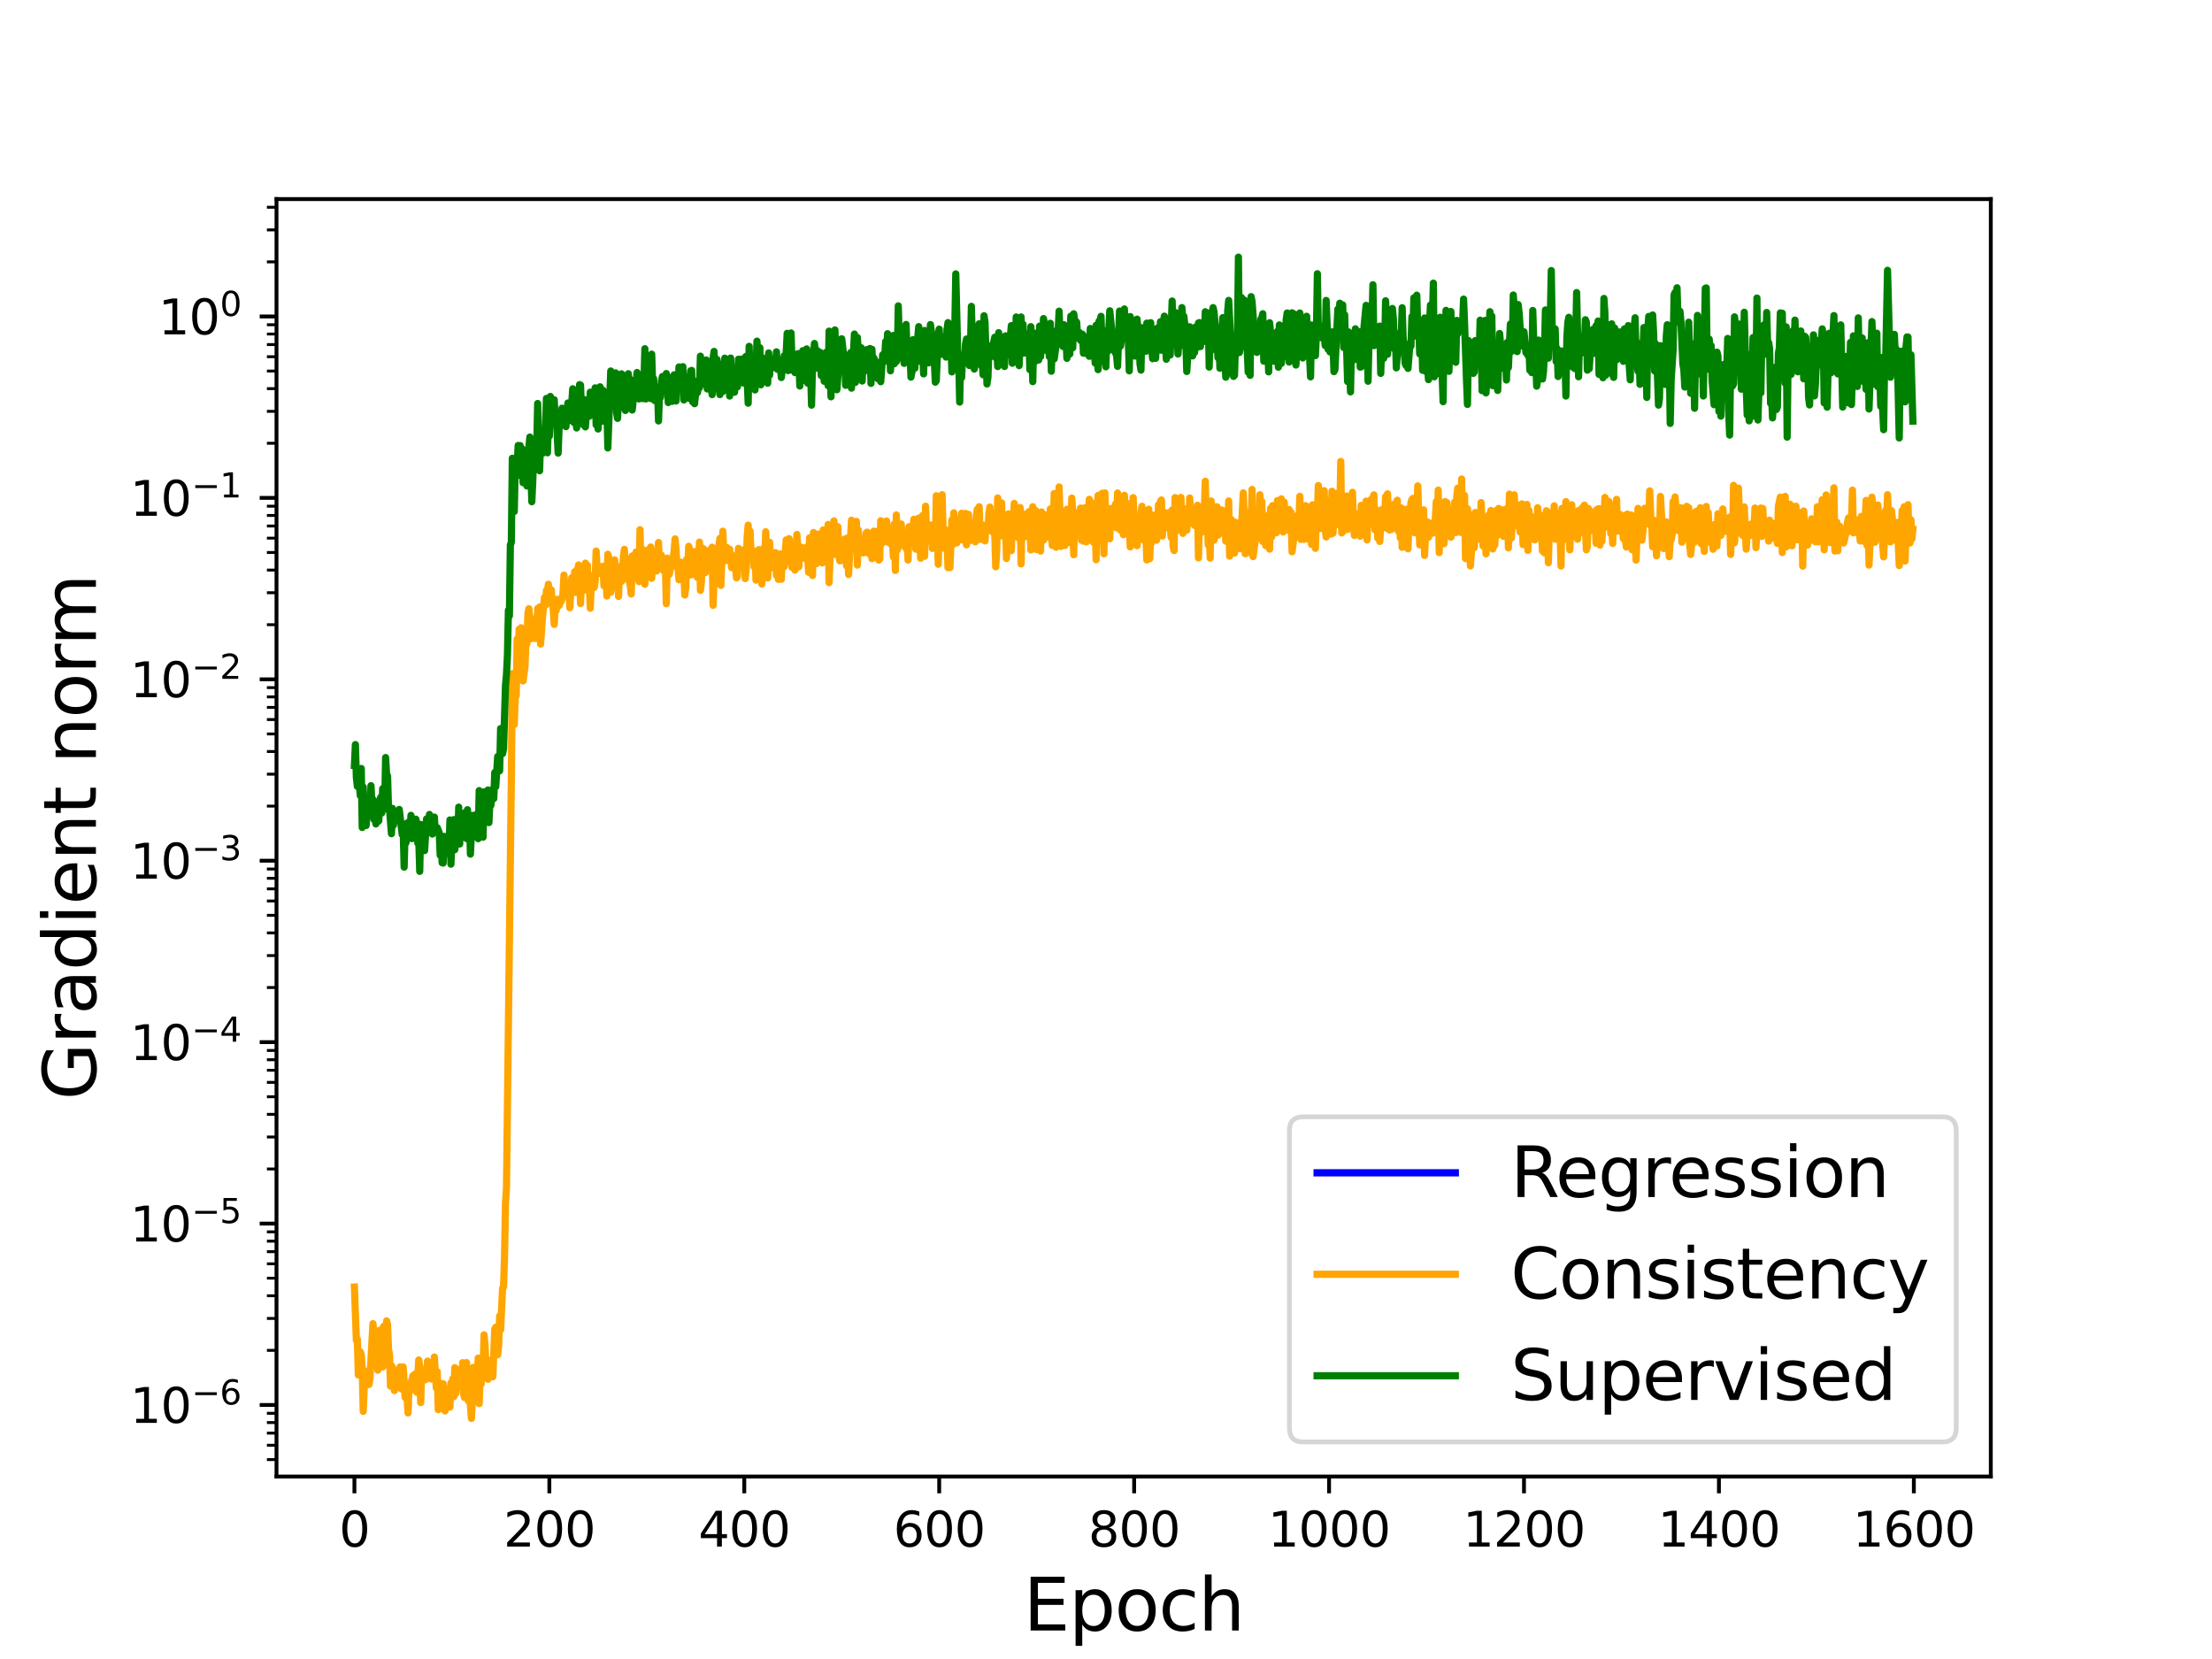 <?xml version="1.0" encoding="utf-8" standalone="no"?>
<!DOCTYPE svg PUBLIC "-//W3C//DTD SVG 1.1//EN"
  "http://www.w3.org/Graphics/SVG/1.1/DTD/svg11.dtd">
<svg height="345.6pt" version="1.1" viewBox="0 0 460.8 345.6" width="460.8pt" xmlns="http://www.w3.org/2000/svg" xmlns:xlink="http://www.w3.org/1999/xlink">
 <defs>
  <style type="text/css">*{stroke-linecap:butt;stroke-linejoin:round;}</style>
 </defs>
 <g id="figure_1">
  <g id="patch_1">
   <path d="M 0 345.6 
L 460.8 345.6 
L 460.8 0 
L 0 0 
z
" style="fill:#ffffff;"/>
  </g>
  <g id="axes_1">
   <g id="patch_2">
    <path d="M 57.6 307.584 
L 414.72 307.584 
L 414.72 41.472 
L 57.6 41.472 
z
" style="fill:#ffffff;"/>
   </g>
   <g id="matplotlib.axis_1">
    <g id="xtick_1">
     <g id="line2d_1">
      <defs>
       <path d="M 0 0 
L 0 3.5 
" id="mc2d875f180" style="stroke:#000000;stroke-width:0.8;"/>
      </defs>
      <g>
       <use style="stroke:#000000;stroke-width:0.8;" x="73.833" xlink:href="#mc2d875f180" y="307.584"/>
      </g>
     </g>
     <g id="text_1">
      <!-- 0 -->
      <g transform="translate(70.651 322.182)scale(0.1 -0.1)">
       <defs>
        <path d="M 2034 4250 
Q 1547 4250 1301 3770 
Q 1056 3291 1056 2328 
Q 1056 1369 1301 889 
Q 1547 409 2034 409 
Q 2525 409 2770 889 
Q 3016 1369 3016 2328 
Q 3016 3291 2770 3770 
Q 2525 4250 2034 4250 
z
M 2034 4750 
Q 2819 4750 3233 4129 
Q 3647 3509 3647 2328 
Q 3647 1150 3233 529 
Q 2819 -91 2034 -91 
Q 1250 -91 836 529 
Q 422 1150 422 2328 
Q 422 3509 836 4129 
Q 1250 4750 2034 4750 
z
" id="DejaVuSans-30" transform="scale(0.016)"/>
       </defs>
       <use xlink:href="#DejaVuSans-30"/>
      </g>
     </g>
    </g>
    <g id="xtick_2">
     <g id="line2d_2">
      <g>
       <use style="stroke:#000000;stroke-width:0.8;" x="114.44" xlink:href="#mc2d875f180" y="307.584"/>
      </g>
     </g>
     <g id="text_2">
      <!-- 200 -->
      <g transform="translate(104.896 322.182)scale(0.1 -0.1)">
       <defs>
        <path d="M 1228 531 
L 3431 531 
L 3431 0 
L 469 0 
L 469 531 
Q 828 903 1448 1529 
Q 2069 2156 2228 2338 
Q 2531 2678 2651 2914 
Q 2772 3150 2772 3378 
Q 2772 3750 2511 3984 
Q 2250 4219 1831 4219 
Q 1534 4219 1204 4116 
Q 875 4013 500 3803 
L 500 4441 
Q 881 4594 1212 4672 
Q 1544 4750 1819 4750 
Q 2544 4750 2975 4387 
Q 3406 4025 3406 3419 
Q 3406 3131 3298 2873 
Q 3191 2616 2906 2266 
Q 2828 2175 2409 1742 
Q 1991 1309 1228 531 
z
" id="DejaVuSans-32" transform="scale(0.016)"/>
       </defs>
       <use xlink:href="#DejaVuSans-32"/>
       <use x="63.623" xlink:href="#DejaVuSans-30"/>
       <use x="127.246" xlink:href="#DejaVuSans-30"/>
      </g>
     </g>
    </g>
    <g id="xtick_3">
     <g id="line2d_3">
      <g>
       <use style="stroke:#000000;stroke-width:0.8;" x="155.047" xlink:href="#mc2d875f180" y="307.584"/>
      </g>
     </g>
     <g id="text_3">
      <!-- 400 -->
      <g transform="translate(145.503 322.182)scale(0.1 -0.1)">
       <defs>
        <path d="M 2419 4116 
L 825 1625 
L 2419 1625 
L 2419 4116 
z
M 2253 4666 
L 3047 4666 
L 3047 1625 
L 3713 1625 
L 3713 1100 
L 3047 1100 
L 3047 0 
L 2419 0 
L 2419 1100 
L 313 1100 
L 313 1709 
L 2253 4666 
z
" id="DejaVuSans-34" transform="scale(0.016)"/>
       </defs>
       <use xlink:href="#DejaVuSans-34"/>
       <use x="63.623" xlink:href="#DejaVuSans-30"/>
       <use x="127.246" xlink:href="#DejaVuSans-30"/>
      </g>
     </g>
    </g>
    <g id="xtick_4">
     <g id="line2d_4">
      <g>
       <use style="stroke:#000000;stroke-width:0.8;" x="195.654" xlink:href="#mc2d875f180" y="307.584"/>
      </g>
     </g>
     <g id="text_4">
      <!-- 600 -->
      <g transform="translate(186.111 322.182)scale(0.1 -0.1)">
       <defs>
        <path d="M 2113 2584 
Q 1688 2584 1439 2293 
Q 1191 2003 1191 1497 
Q 1191 994 1439 701 
Q 1688 409 2113 409 
Q 2538 409 2786 701 
Q 3034 994 3034 1497 
Q 3034 2003 2786 2293 
Q 2538 2584 2113 2584 
z
M 3366 4563 
L 3366 3988 
Q 3128 4100 2886 4159 
Q 2644 4219 2406 4219 
Q 1781 4219 1451 3797 
Q 1122 3375 1075 2522 
Q 1259 2794 1537 2939 
Q 1816 3084 2150 3084 
Q 2853 3084 3261 2657 
Q 3669 2231 3669 1497 
Q 3669 778 3244 343 
Q 2819 -91 2113 -91 
Q 1303 -91 875 529 
Q 447 1150 447 2328 
Q 447 3434 972 4092 
Q 1497 4750 2381 4750 
Q 2619 4750 2861 4703 
Q 3103 4656 3366 4563 
z
" id="DejaVuSans-36" transform="scale(0.016)"/>
       </defs>
       <use xlink:href="#DejaVuSans-36"/>
       <use x="63.623" xlink:href="#DejaVuSans-30"/>
       <use x="127.246" xlink:href="#DejaVuSans-30"/>
      </g>
     </g>
    </g>
    <g id="xtick_5">
     <g id="line2d_5">
      <g>
       <use style="stroke:#000000;stroke-width:0.8;" x="236.262" xlink:href="#mc2d875f180" y="307.584"/>
      </g>
     </g>
     <g id="text_5">
      <!-- 800 -->
      <g transform="translate(226.718 322.182)scale(0.1 -0.1)">
       <defs>
        <path d="M 2034 2216 
Q 1584 2216 1326 1975 
Q 1069 1734 1069 1313 
Q 1069 891 1326 650 
Q 1584 409 2034 409 
Q 2484 409 2743 651 
Q 3003 894 3003 1313 
Q 3003 1734 2745 1975 
Q 2488 2216 2034 2216 
z
M 1403 2484 
Q 997 2584 770 2862 
Q 544 3141 544 3541 
Q 544 4100 942 4425 
Q 1341 4750 2034 4750 
Q 2731 4750 3128 4425 
Q 3525 4100 3525 3541 
Q 3525 3141 3298 2862 
Q 3072 2584 2669 2484 
Q 3125 2378 3379 2068 
Q 3634 1759 3634 1313 
Q 3634 634 3220 271 
Q 2806 -91 2034 -91 
Q 1263 -91 848 271 
Q 434 634 434 1313 
Q 434 1759 690 2068 
Q 947 2378 1403 2484 
z
M 1172 3481 
Q 1172 3119 1398 2916 
Q 1625 2713 2034 2713 
Q 2441 2713 2670 2916 
Q 2900 3119 2900 3481 
Q 2900 3844 2670 4047 
Q 2441 4250 2034 4250 
Q 1625 4250 1398 4047 
Q 1172 3844 1172 3481 
z
" id="DejaVuSans-38" transform="scale(0.016)"/>
       </defs>
       <use xlink:href="#DejaVuSans-38"/>
       <use x="63.623" xlink:href="#DejaVuSans-30"/>
       <use x="127.246" xlink:href="#DejaVuSans-30"/>
      </g>
     </g>
    </g>
    <g id="xtick_6">
     <g id="line2d_6">
      <g>
       <use style="stroke:#000000;stroke-width:0.8;" x="276.869" xlink:href="#mc2d875f180" y="307.584"/>
      </g>
     </g>
     <g id="text_6">
      <!-- 1000 -->
      <g transform="translate(264.144 322.182)scale(0.1 -0.1)">
       <defs>
        <path d="M 794 531 
L 1825 531 
L 1825 4091 
L 703 3866 
L 703 4441 
L 1819 4666 
L 2450 4666 
L 2450 531 
L 3481 531 
L 3481 0 
L 794 0 
L 794 531 
z
" id="DejaVuSans-31" transform="scale(0.016)"/>
       </defs>
       <use xlink:href="#DejaVuSans-31"/>
       <use x="63.623" xlink:href="#DejaVuSans-30"/>
       <use x="127.246" xlink:href="#DejaVuSans-30"/>
       <use x="190.869" xlink:href="#DejaVuSans-30"/>
      </g>
     </g>
    </g>
    <g id="xtick_7">
     <g id="line2d_7">
      <g>
       <use style="stroke:#000000;stroke-width:0.8;" x="317.476" xlink:href="#mc2d875f180" y="307.584"/>
      </g>
     </g>
     <g id="text_7">
      <!-- 1200 -->
      <g transform="translate(304.751 322.182)scale(0.1 -0.1)">
       <use xlink:href="#DejaVuSans-31"/>
       <use x="63.623" xlink:href="#DejaVuSans-32"/>
       <use x="127.246" xlink:href="#DejaVuSans-30"/>
       <use x="190.869" xlink:href="#DejaVuSans-30"/>
      </g>
     </g>
    </g>
    <g id="xtick_8">
     <g id="line2d_8">
      <g>
       <use style="stroke:#000000;stroke-width:0.8;" x="358.083" xlink:href="#mc2d875f180" y="307.584"/>
      </g>
     </g>
     <g id="text_8">
      <!-- 1400 -->
      <g transform="translate(345.358 322.182)scale(0.1 -0.1)">
       <use xlink:href="#DejaVuSans-31"/>
       <use x="63.623" xlink:href="#DejaVuSans-34"/>
       <use x="127.246" xlink:href="#DejaVuSans-30"/>
       <use x="190.869" xlink:href="#DejaVuSans-30"/>
      </g>
     </g>
    </g>
    <g id="xtick_9">
     <g id="line2d_9">
      <g>
       <use style="stroke:#000000;stroke-width:0.8;" x="398.69" xlink:href="#mc2d875f180" y="307.584"/>
      </g>
     </g>
     <g id="text_9">
      <!-- 1600 -->
      <g transform="translate(385.965 322.182)scale(0.1 -0.1)">
       <use xlink:href="#DejaVuSans-31"/>
       <use x="63.623" xlink:href="#DejaVuSans-36"/>
       <use x="127.246" xlink:href="#DejaVuSans-30"/>
       <use x="190.869" xlink:href="#DejaVuSans-30"/>
      </g>
     </g>
    </g>
    <g id="text_10">
     <!-- Epoch -->
     <g transform="translate(213.194 339.66)scale(0.15 -0.15)">
      <defs>
       <path d="M 628 4666 
L 3578 4666 
L 3578 4134 
L 1259 4134 
L 1259 2753 
L 3481 2753 
L 3481 2222 
L 1259 2222 
L 1259 531 
L 3634 531 
L 3634 0 
L 628 0 
L 628 4666 
z
" id="DejaVuSans-45" transform="scale(0.016)"/>
       <path d="M 1159 525 
L 1159 -1331 
L 581 -1331 
L 581 3500 
L 1159 3500 
L 1159 2969 
Q 1341 3281 1617 3432 
Q 1894 3584 2278 3584 
Q 2916 3584 3314 3078 
Q 3713 2572 3713 1747 
Q 3713 922 3314 415 
Q 2916 -91 2278 -91 
Q 1894 -91 1617 61 
Q 1341 213 1159 525 
z
M 3116 1747 
Q 3116 2381 2855 2742 
Q 2594 3103 2138 3103 
Q 1681 3103 1420 2742 
Q 1159 2381 1159 1747 
Q 1159 1113 1420 752 
Q 1681 391 2138 391 
Q 2594 391 2855 752 
Q 3116 1113 3116 1747 
z
" id="DejaVuSans-70" transform="scale(0.016)"/>
       <path d="M 1959 3097 
Q 1497 3097 1228 2736 
Q 959 2375 959 1747 
Q 959 1119 1226 758 
Q 1494 397 1959 397 
Q 2419 397 2687 759 
Q 2956 1122 2956 1747 
Q 2956 2369 2687 2733 
Q 2419 3097 1959 3097 
z
M 1959 3584 
Q 2709 3584 3137 3096 
Q 3566 2609 3566 1747 
Q 3566 888 3137 398 
Q 2709 -91 1959 -91 
Q 1206 -91 779 398 
Q 353 888 353 1747 
Q 353 2609 779 3096 
Q 1206 3584 1959 3584 
z
" id="DejaVuSans-6f" transform="scale(0.016)"/>
       <path d="M 3122 3366 
L 3122 2828 
Q 2878 2963 2633 3030 
Q 2388 3097 2138 3097 
Q 1578 3097 1268 2742 
Q 959 2388 959 1747 
Q 959 1106 1268 751 
Q 1578 397 2138 397 
Q 2388 397 2633 464 
Q 2878 531 3122 666 
L 3122 134 
Q 2881 22 2623 -34 
Q 2366 -91 2075 -91 
Q 1284 -91 818 406 
Q 353 903 353 1747 
Q 353 2603 823 3093 
Q 1294 3584 2113 3584 
Q 2378 3584 2631 3529 
Q 2884 3475 3122 3366 
z
" id="DejaVuSans-63" transform="scale(0.016)"/>
       <path d="M 3513 2113 
L 3513 0 
L 2938 0 
L 2938 2094 
Q 2938 2591 2744 2837 
Q 2550 3084 2163 3084 
Q 1697 3084 1428 2787 
Q 1159 2491 1159 1978 
L 1159 0 
L 581 0 
L 581 4863 
L 1159 4863 
L 1159 2956 
Q 1366 3272 1645 3428 
Q 1925 3584 2291 3584 
Q 2894 3584 3203 3211 
Q 3513 2838 3513 2113 
z
" id="DejaVuSans-68" transform="scale(0.016)"/>
      </defs>
      <use xlink:href="#DejaVuSans-45"/>
      <use x="63.184" xlink:href="#DejaVuSans-70"/>
      <use x="126.66" xlink:href="#DejaVuSans-6f"/>
      <use x="187.842" xlink:href="#DejaVuSans-63"/>
      <use x="242.822" xlink:href="#DejaVuSans-68"/>
     </g>
    </g>
   </g>
   <g id="matplotlib.axis_2">
    <g id="ytick_1">
     <g id="line2d_10">
      <defs>
       <path d="M 0 0 
L -3.5 0 
" id="m90695549de" style="stroke:#000000;stroke-width:0.8;"/>
      </defs>
      <g>
       <use style="stroke:#000000;stroke-width:0.8;" x="57.6" xlink:href="#m90695549de" y="292.685"/>
      </g>
     </g>
     <g id="text_11">
      <!-- $\mathdefault{10^{-6}}$ -->
      <g transform="translate(27.1 296.484)scale(0.1 -0.1)">
       <defs>
        <path d="M 678 2272 
L 4684 2272 
L 4684 1741 
L 678 1741 
L 678 2272 
z
" id="DejaVuSans-2212" transform="scale(0.016)"/>
       </defs>
       <use transform="translate(0 0.766)" xlink:href="#DejaVuSans-31"/>
       <use transform="translate(63.623 0.766)" xlink:href="#DejaVuSans-30"/>
       <use transform="translate(128.203 39.047)scale(0.7)" xlink:href="#DejaVuSans-2212"/>
       <use transform="translate(186.855 39.047)scale(0.7)" xlink:href="#DejaVuSans-36"/>
      </g>
     </g>
    </g>
    <g id="ytick_2">
     <g id="line2d_11">
      <g>
       <use style="stroke:#000000;stroke-width:0.8;" x="57.6" xlink:href="#m90695549de" y="254.892"/>
      </g>
     </g>
     <g id="text_12">
      <!-- $\mathdefault{10^{-5}}$ -->
      <g transform="translate(27.1 258.691)scale(0.1 -0.1)">
       <defs>
        <path d="M 691 4666 
L 3169 4666 
L 3169 4134 
L 1269 4134 
L 1269 2991 
Q 1406 3038 1543 3061 
Q 1681 3084 1819 3084 
Q 2600 3084 3056 2656 
Q 3513 2228 3513 1497 
Q 3513 744 3044 326 
Q 2575 -91 1722 -91 
Q 1428 -91 1123 -41 
Q 819 9 494 109 
L 494 744 
Q 775 591 1075 516 
Q 1375 441 1709 441 
Q 2250 441 2565 725 
Q 2881 1009 2881 1497 
Q 2881 1984 2565 2268 
Q 2250 2553 1709 2553 
Q 1456 2553 1204 2497 
Q 953 2441 691 2322 
L 691 4666 
z
" id="DejaVuSans-35" transform="scale(0.016)"/>
       </defs>
       <use transform="translate(0 0.684)" xlink:href="#DejaVuSans-31"/>
       <use transform="translate(63.623 0.684)" xlink:href="#DejaVuSans-30"/>
       <use transform="translate(128.203 38.966)scale(0.7)" xlink:href="#DejaVuSans-2212"/>
       <use transform="translate(186.855 38.966)scale(0.7)" xlink:href="#DejaVuSans-35"/>
      </g>
     </g>
    </g>
    <g id="ytick_3">
     <g id="line2d_12">
      <g>
       <use style="stroke:#000000;stroke-width:0.8;" x="57.6" xlink:href="#m90695549de" y="217.098"/>
      </g>
     </g>
     <g id="text_13">
      <!-- $\mathdefault{10^{-4}}$ -->
      <g transform="translate(27.1 220.898)scale(0.1 -0.1)">
       <use transform="translate(0 0.684)" xlink:href="#DejaVuSans-31"/>
       <use transform="translate(63.623 0.684)" xlink:href="#DejaVuSans-30"/>
       <use transform="translate(128.203 38.966)scale(0.7)" xlink:href="#DejaVuSans-2212"/>
       <use transform="translate(186.855 38.966)scale(0.7)" xlink:href="#DejaVuSans-34"/>
      </g>
     </g>
    </g>
    <g id="ytick_4">
     <g id="line2d_13">
      <g>
       <use style="stroke:#000000;stroke-width:0.8;" x="57.6" xlink:href="#m90695549de" y="179.305"/>
      </g>
     </g>
     <g id="text_14">
      <!-- $\mathdefault{10^{-3}}$ -->
      <g transform="translate(27.1 183.104)scale(0.1 -0.1)">
       <defs>
        <path d="M 2597 2516 
Q 3050 2419 3304 2112 
Q 3559 1806 3559 1356 
Q 3559 666 3084 287 
Q 2609 -91 1734 -91 
Q 1441 -91 1130 -33 
Q 819 25 488 141 
L 488 750 
Q 750 597 1062 519 
Q 1375 441 1716 441 
Q 2309 441 2620 675 
Q 2931 909 2931 1356 
Q 2931 1769 2642 2001 
Q 2353 2234 1838 2234 
L 1294 2234 
L 1294 2753 
L 1863 2753 
Q 2328 2753 2575 2939 
Q 2822 3125 2822 3475 
Q 2822 3834 2567 4026 
Q 2313 4219 1838 4219 
Q 1578 4219 1281 4162 
Q 984 4106 628 3988 
L 628 4550 
Q 988 4650 1302 4700 
Q 1616 4750 1894 4750 
Q 2613 4750 3031 4423 
Q 3450 4097 3450 3541 
Q 3450 3153 3228 2886 
Q 3006 2619 2597 2516 
z
" id="DejaVuSans-33" transform="scale(0.016)"/>
       </defs>
       <use transform="translate(0 0.766)" xlink:href="#DejaVuSans-31"/>
       <use transform="translate(63.623 0.766)" xlink:href="#DejaVuSans-30"/>
       <use transform="translate(128.203 39.047)scale(0.7)" xlink:href="#DejaVuSans-2212"/>
       <use transform="translate(186.855 39.047)scale(0.7)" xlink:href="#DejaVuSans-33"/>
      </g>
     </g>
    </g>
    <g id="ytick_5">
     <g id="line2d_14">
      <g>
       <use style="stroke:#000000;stroke-width:0.8;" x="57.6" xlink:href="#m90695549de" y="141.512"/>
      </g>
     </g>
     <g id="text_15">
      <!-- $\mathdefault{10^{-2}}$ -->
      <g transform="translate(27.1 145.311)scale(0.1 -0.1)">
       <use transform="translate(0 0.766)" xlink:href="#DejaVuSans-31"/>
       <use transform="translate(63.623 0.766)" xlink:href="#DejaVuSans-30"/>
       <use transform="translate(128.203 39.047)scale(0.7)" xlink:href="#DejaVuSans-2212"/>
       <use transform="translate(186.855 39.047)scale(0.7)" xlink:href="#DejaVuSans-32"/>
      </g>
     </g>
    </g>
    <g id="ytick_6">
     <g id="line2d_15">
      <g>
       <use style="stroke:#000000;stroke-width:0.8;" x="57.6" xlink:href="#m90695549de" y="103.718"/>
      </g>
     </g>
     <g id="text_16">
      <!-- $\mathdefault{10^{-1}}$ -->
      <g transform="translate(27.1 107.517)scale(0.1 -0.1)">
       <use transform="translate(0 0.684)" xlink:href="#DejaVuSans-31"/>
       <use transform="translate(63.623 0.684)" xlink:href="#DejaVuSans-30"/>
       <use transform="translate(128.203 38.966)scale(0.7)" xlink:href="#DejaVuSans-2212"/>
       <use transform="translate(186.855 38.966)scale(0.7)" xlink:href="#DejaVuSans-31"/>
      </g>
     </g>
    </g>
    <g id="ytick_7">
     <g id="line2d_16">
      <g>
       <use style="stroke:#000000;stroke-width:0.8;" x="57.6" xlink:href="#m90695549de" y="65.925"/>
      </g>
     </g>
     <g id="text_17">
      <!-- $\mathdefault{10^{0}}$ -->
      <g transform="translate(33 69.724)scale(0.1 -0.1)">
       <use transform="translate(0 0.766)" xlink:href="#DejaVuSans-31"/>
       <use transform="translate(63.623 0.766)" xlink:href="#DejaVuSans-30"/>
       <use transform="translate(128.203 39.047)scale(0.7)" xlink:href="#DejaVuSans-30"/>
      </g>
     </g>
    </g>
    <g id="ytick_8">
     <g id="line2d_17">
      <defs>
       <path d="M 0 0 
L -2 0 
" id="m0cf97e6601" style="stroke:#000000;stroke-width:0.6;"/>
      </defs>
      <g>
       <use style="stroke:#000000;stroke-width:0.6;" x="57.6" xlink:href="#m0cf97e6601" y="304.062"/>
      </g>
     </g>
    </g>
    <g id="ytick_9">
     <g id="line2d_18">
      <g>
       <use style="stroke:#000000;stroke-width:0.6;" x="57.6" xlink:href="#m0cf97e6601" y="301.07"/>
      </g>
     </g>
    </g>
    <g id="ytick_10">
     <g id="line2d_19">
      <g>
       <use style="stroke:#000000;stroke-width:0.6;" x="57.6" xlink:href="#m0cf97e6601" y="298.539"/>
      </g>
     </g>
    </g>
    <g id="ytick_11">
     <g id="line2d_20">
      <g>
       <use style="stroke:#000000;stroke-width:0.6;" x="57.6" xlink:href="#m0cf97e6601" y="296.348"/>
      </g>
     </g>
    </g>
    <g id="ytick_12">
     <g id="line2d_21">
      <g>
       <use style="stroke:#000000;stroke-width:0.6;" x="57.6" xlink:href="#m0cf97e6601" y="294.414"/>
      </g>
     </g>
    </g>
    <g id="ytick_13">
     <g id="line2d_22">
      <g>
       <use style="stroke:#000000;stroke-width:0.6;" x="57.6" xlink:href="#m0cf97e6601" y="281.308"/>
      </g>
     </g>
    </g>
    <g id="ytick_14">
     <g id="line2d_23">
      <g>
       <use style="stroke:#000000;stroke-width:0.6;" x="57.6" xlink:href="#m0cf97e6601" y="274.653"/>
      </g>
     </g>
    </g>
    <g id="ytick_15">
     <g id="line2d_24">
      <g>
       <use style="stroke:#000000;stroke-width:0.6;" x="57.6" xlink:href="#m0cf97e6601" y="269.931"/>
      </g>
     </g>
    </g>
    <g id="ytick_16">
     <g id="line2d_25">
      <g>
       <use style="stroke:#000000;stroke-width:0.6;" x="57.6" xlink:href="#m0cf97e6601" y="266.269"/>
      </g>
     </g>
    </g>
    <g id="ytick_17">
     <g id="line2d_26">
      <g>
       <use style="stroke:#000000;stroke-width:0.6;" x="57.6" xlink:href="#m0cf97e6601" y="263.276"/>
      </g>
     </g>
    </g>
    <g id="ytick_18">
     <g id="line2d_27">
      <g>
       <use style="stroke:#000000;stroke-width:0.6;" x="57.6" xlink:href="#m0cf97e6601" y="260.746"/>
      </g>
     </g>
    </g>
    <g id="ytick_19">
     <g id="line2d_28">
      <g>
       <use style="stroke:#000000;stroke-width:0.6;" x="57.6" xlink:href="#m0cf97e6601" y="258.554"/>
      </g>
     </g>
    </g>
    <g id="ytick_20">
     <g id="line2d_29">
      <g>
       <use style="stroke:#000000;stroke-width:0.6;" x="57.6" xlink:href="#m0cf97e6601" y="256.621"/>
      </g>
     </g>
    </g>
    <g id="ytick_21">
     <g id="line2d_30">
      <g>
       <use style="stroke:#000000;stroke-width:0.6;" x="57.6" xlink:href="#m0cf97e6601" y="243.515"/>
      </g>
     </g>
    </g>
    <g id="ytick_22">
     <g id="line2d_31">
      <g>
       <use style="stroke:#000000;stroke-width:0.6;" x="57.6" xlink:href="#m0cf97e6601" y="236.86"/>
      </g>
     </g>
    </g>
    <g id="ytick_23">
     <g id="line2d_32">
      <g>
       <use style="stroke:#000000;stroke-width:0.6;" x="57.6" xlink:href="#m0cf97e6601" y="232.138"/>
      </g>
     </g>
    </g>
    <g id="ytick_24">
     <g id="line2d_33">
      <g>
       <use style="stroke:#000000;stroke-width:0.6;" x="57.6" xlink:href="#m0cf97e6601" y="228.475"/>
      </g>
     </g>
    </g>
    <g id="ytick_25">
     <g id="line2d_34">
      <g>
       <use style="stroke:#000000;stroke-width:0.6;" x="57.6" xlink:href="#m0cf97e6601" y="225.483"/>
      </g>
     </g>
    </g>
    <g id="ytick_26">
     <g id="line2d_35">
      <g>
       <use style="stroke:#000000;stroke-width:0.6;" x="57.6" xlink:href="#m0cf97e6601" y="222.953"/>
      </g>
     </g>
    </g>
    <g id="ytick_27">
     <g id="line2d_36">
      <g>
       <use style="stroke:#000000;stroke-width:0.6;" x="57.6" xlink:href="#m0cf97e6601" y="220.761"/>
      </g>
     </g>
    </g>
    <g id="ytick_28">
     <g id="line2d_37">
      <g>
       <use style="stroke:#000000;stroke-width:0.6;" x="57.6" xlink:href="#m0cf97e6601" y="218.828"/>
      </g>
     </g>
    </g>
    <g id="ytick_29">
     <g id="line2d_38">
      <g>
       <use style="stroke:#000000;stroke-width:0.6;" x="57.6" xlink:href="#m0cf97e6601" y="205.721"/>
      </g>
     </g>
    </g>
    <g id="ytick_30">
     <g id="line2d_39">
      <g>
       <use style="stroke:#000000;stroke-width:0.6;" x="57.6" xlink:href="#m0cf97e6601" y="199.066"/>
      </g>
     </g>
    </g>
    <g id="ytick_31">
     <g id="line2d_40">
      <g>
       <use style="stroke:#000000;stroke-width:0.6;" x="57.6" xlink:href="#m0cf97e6601" y="194.344"/>
      </g>
     </g>
    </g>
    <g id="ytick_32">
     <g id="line2d_41">
      <g>
       <use style="stroke:#000000;stroke-width:0.6;" x="57.6" xlink:href="#m0cf97e6601" y="190.682"/>
      </g>
     </g>
    </g>
    <g id="ytick_33">
     <g id="line2d_42">
      <g>
       <use style="stroke:#000000;stroke-width:0.6;" x="57.6" xlink:href="#m0cf97e6601" y="187.689"/>
      </g>
     </g>
    </g>
    <g id="ytick_34">
     <g id="line2d_43">
      <g>
       <use style="stroke:#000000;stroke-width:0.6;" x="57.6" xlink:href="#m0cf97e6601" y="185.159"/>
      </g>
     </g>
    </g>
    <g id="ytick_35">
     <g id="line2d_44">
      <g>
       <use style="stroke:#000000;stroke-width:0.6;" x="57.6" xlink:href="#m0cf97e6601" y="182.968"/>
      </g>
     </g>
    </g>
    <g id="ytick_36">
     <g id="line2d_45">
      <g>
       <use style="stroke:#000000;stroke-width:0.6;" x="57.6" xlink:href="#m0cf97e6601" y="181.034"/>
      </g>
     </g>
    </g>
    <g id="ytick_37">
     <g id="line2d_46">
      <g>
       <use style="stroke:#000000;stroke-width:0.6;" x="57.6" xlink:href="#m0cf97e6601" y="167.928"/>
      </g>
     </g>
    </g>
    <g id="ytick_38">
     <g id="line2d_47">
      <g>
       <use style="stroke:#000000;stroke-width:0.6;" x="57.6" xlink:href="#m0cf97e6601" y="161.273"/>
      </g>
     </g>
    </g>
    <g id="ytick_39">
     <g id="line2d_48">
      <g>
       <use style="stroke:#000000;stroke-width:0.6;" x="57.6" xlink:href="#m0cf97e6601" y="156.551"/>
      </g>
     </g>
    </g>
    <g id="ytick_40">
     <g id="line2d_49">
      <g>
       <use style="stroke:#000000;stroke-width:0.6;" x="57.6" xlink:href="#m0cf97e6601" y="152.889"/>
      </g>
     </g>
    </g>
    <g id="ytick_41">
     <g id="line2d_50">
      <g>
       <use style="stroke:#000000;stroke-width:0.6;" x="57.6" xlink:href="#m0cf97e6601" y="149.896"/>
      </g>
     </g>
    </g>
    <g id="ytick_42">
     <g id="line2d_51">
      <g>
       <use style="stroke:#000000;stroke-width:0.6;" x="57.6" xlink:href="#m0cf97e6601" y="147.366"/>
      </g>
     </g>
    </g>
    <g id="ytick_43">
     <g id="line2d_52">
      <g>
       <use style="stroke:#000000;stroke-width:0.6;" x="57.6" xlink:href="#m0cf97e6601" y="145.174"/>
      </g>
     </g>
    </g>
    <g id="ytick_44">
     <g id="line2d_53">
      <g>
       <use style="stroke:#000000;stroke-width:0.6;" x="57.6" xlink:href="#m0cf97e6601" y="143.241"/>
      </g>
     </g>
    </g>
    <g id="ytick_45">
     <g id="line2d_54">
      <g>
       <use style="stroke:#000000;stroke-width:0.6;" x="57.6" xlink:href="#m0cf97e6601" y="130.135"/>
      </g>
     </g>
    </g>
    <g id="ytick_46">
     <g id="line2d_55">
      <g>
       <use style="stroke:#000000;stroke-width:0.6;" x="57.6" xlink:href="#m0cf97e6601" y="123.48"/>
      </g>
     </g>
    </g>
    <g id="ytick_47">
     <g id="line2d_56">
      <g>
       <use style="stroke:#000000;stroke-width:0.6;" x="57.6" xlink:href="#m0cf97e6601" y="118.758"/>
      </g>
     </g>
    </g>
    <g id="ytick_48">
     <g id="line2d_57">
      <g>
       <use style="stroke:#000000;stroke-width:0.6;" x="57.6" xlink:href="#m0cf97e6601" y="115.095"/>
      </g>
     </g>
    </g>
    <g id="ytick_49">
     <g id="line2d_58">
      <g>
       <use style="stroke:#000000;stroke-width:0.6;" x="57.6" xlink:href="#m0cf97e6601" y="112.103"/>
      </g>
     </g>
    </g>
    <g id="ytick_50">
     <g id="line2d_59">
      <g>
       <use style="stroke:#000000;stroke-width:0.6;" x="57.6" xlink:href="#m0cf97e6601" y="109.573"/>
      </g>
     </g>
    </g>
    <g id="ytick_51">
     <g id="line2d_60">
      <g>
       <use style="stroke:#000000;stroke-width:0.6;" x="57.6" xlink:href="#m0cf97e6601" y="107.381"/>
      </g>
     </g>
    </g>
    <g id="ytick_52">
     <g id="line2d_61">
      <g>
       <use style="stroke:#000000;stroke-width:0.6;" x="57.6" xlink:href="#m0cf97e6601" y="105.448"/>
      </g>
     </g>
    </g>
    <g id="ytick_53">
     <g id="line2d_62">
      <g>
       <use style="stroke:#000000;stroke-width:0.6;" x="57.6" xlink:href="#m0cf97e6601" y="92.341"/>
      </g>
     </g>
    </g>
    <g id="ytick_54">
     <g id="line2d_63">
      <g>
       <use style="stroke:#000000;stroke-width:0.6;" x="57.6" xlink:href="#m0cf97e6601" y="85.686"/>
      </g>
     </g>
    </g>
    <g id="ytick_55">
     <g id="line2d_64">
      <g>
       <use style="stroke:#000000;stroke-width:0.6;" x="57.6" xlink:href="#m0cf97e6601" y="80.964"/>
      </g>
     </g>
    </g>
    <g id="ytick_56">
     <g id="line2d_65">
      <g>
       <use style="stroke:#000000;stroke-width:0.6;" x="57.6" xlink:href="#m0cf97e6601" y="77.302"/>
      </g>
     </g>
    </g>
    <g id="ytick_57">
     <g id="line2d_66">
      <g>
       <use style="stroke:#000000;stroke-width:0.6;" x="57.6" xlink:href="#m0cf97e6601" y="74.309"/>
      </g>
     </g>
    </g>
    <g id="ytick_58">
     <g id="line2d_67">
      <g>
       <use style="stroke:#000000;stroke-width:0.6;" x="57.6" xlink:href="#m0cf97e6601" y="71.779"/>
      </g>
     </g>
    </g>
    <g id="ytick_59">
     <g id="line2d_68">
      <g>
       <use style="stroke:#000000;stroke-width:0.6;" x="57.6" xlink:href="#m0cf97e6601" y="69.587"/>
      </g>
     </g>
    </g>
    <g id="ytick_60">
     <g id="line2d_69">
      <g>
       <use style="stroke:#000000;stroke-width:0.6;" x="57.6" xlink:href="#m0cf97e6601" y="67.654"/>
      </g>
     </g>
    </g>
    <g id="ytick_61">
     <g id="line2d_70">
      <g>
       <use style="stroke:#000000;stroke-width:0.6;" x="57.6" xlink:href="#m0cf97e6601" y="54.548"/>
      </g>
     </g>
    </g>
    <g id="ytick_62">
     <g id="line2d_71">
      <g>
       <use style="stroke:#000000;stroke-width:0.6;" x="57.6" xlink:href="#m0cf97e6601" y="47.893"/>
      </g>
     </g>
    </g>
    <g id="ytick_63">
     <g id="line2d_72">
      <g>
       <use style="stroke:#000000;stroke-width:0.6;" x="57.6" xlink:href="#m0cf97e6601" y="43.171"/>
      </g>
     </g>
    </g>
    <g id="text_18">
     <!-- Gradient norm -->
     <g transform="translate(19.98 229.155)rotate(-90)scale(0.15 -0.15)">
      <defs>
       <path d="M 3809 666 
L 3809 1919 
L 2778 1919 
L 2778 2438 
L 4434 2438 
L 4434 434 
Q 4069 175 3628 42 
Q 3188 -91 2688 -91 
Q 1594 -91 976 548 
Q 359 1188 359 2328 
Q 359 3472 976 4111 
Q 1594 4750 2688 4750 
Q 3144 4750 3555 4637 
Q 3966 4525 4313 4306 
L 4313 3634 
Q 3963 3931 3569 4081 
Q 3175 4231 2741 4231 
Q 1884 4231 1454 3753 
Q 1025 3275 1025 2328 
Q 1025 1384 1454 906 
Q 1884 428 2741 428 
Q 3075 428 3337 486 
Q 3600 544 3809 666 
z
" id="DejaVuSans-47" transform="scale(0.016)"/>
       <path d="M 2631 2963 
Q 2534 3019 2420 3045 
Q 2306 3072 2169 3072 
Q 1681 3072 1420 2755 
Q 1159 2438 1159 1844 
L 1159 0 
L 581 0 
L 581 3500 
L 1159 3500 
L 1159 2956 
Q 1341 3275 1631 3429 
Q 1922 3584 2338 3584 
Q 2397 3584 2469 3576 
Q 2541 3569 2628 3553 
L 2631 2963 
z
" id="DejaVuSans-72" transform="scale(0.016)"/>
       <path d="M 2194 1759 
Q 1497 1759 1228 1600 
Q 959 1441 959 1056 
Q 959 750 1161 570 
Q 1363 391 1709 391 
Q 2188 391 2477 730 
Q 2766 1069 2766 1631 
L 2766 1759 
L 2194 1759 
z
M 3341 1997 
L 3341 0 
L 2766 0 
L 2766 531 
Q 2569 213 2275 61 
Q 1981 -91 1556 -91 
Q 1019 -91 701 211 
Q 384 513 384 1019 
Q 384 1609 779 1909 
Q 1175 2209 1959 2209 
L 2766 2209 
L 2766 2266 
Q 2766 2663 2505 2880 
Q 2244 3097 1772 3097 
Q 1472 3097 1187 3025 
Q 903 2953 641 2809 
L 641 3341 
Q 956 3463 1253 3523 
Q 1550 3584 1831 3584 
Q 2591 3584 2966 3190 
Q 3341 2797 3341 1997 
z
" id="DejaVuSans-61" transform="scale(0.016)"/>
       <path d="M 2906 2969 
L 2906 4863 
L 3481 4863 
L 3481 0 
L 2906 0 
L 2906 525 
Q 2725 213 2448 61 
Q 2172 -91 1784 -91 
Q 1150 -91 751 415 
Q 353 922 353 1747 
Q 353 2572 751 3078 
Q 1150 3584 1784 3584 
Q 2172 3584 2448 3432 
Q 2725 3281 2906 2969 
z
M 947 1747 
Q 947 1113 1208 752 
Q 1469 391 1925 391 
Q 2381 391 2643 752 
Q 2906 1113 2906 1747 
Q 2906 2381 2643 2742 
Q 2381 3103 1925 3103 
Q 1469 3103 1208 2742 
Q 947 2381 947 1747 
z
" id="DejaVuSans-64" transform="scale(0.016)"/>
       <path d="M 603 3500 
L 1178 3500 
L 1178 0 
L 603 0 
L 603 3500 
z
M 603 4863 
L 1178 4863 
L 1178 4134 
L 603 4134 
L 603 4863 
z
" id="DejaVuSans-69" transform="scale(0.016)"/>
       <path d="M 3597 1894 
L 3597 1613 
L 953 1613 
Q 991 1019 1311 708 
Q 1631 397 2203 397 
Q 2534 397 2845 478 
Q 3156 559 3463 722 
L 3463 178 
Q 3153 47 2828 -22 
Q 2503 -91 2169 -91 
Q 1331 -91 842 396 
Q 353 884 353 1716 
Q 353 2575 817 3079 
Q 1281 3584 2069 3584 
Q 2775 3584 3186 3129 
Q 3597 2675 3597 1894 
z
M 3022 2063 
Q 3016 2534 2758 2815 
Q 2500 3097 2075 3097 
Q 1594 3097 1305 2825 
Q 1016 2553 972 2059 
L 3022 2063 
z
" id="DejaVuSans-65" transform="scale(0.016)"/>
       <path d="M 3513 2113 
L 3513 0 
L 2938 0 
L 2938 2094 
Q 2938 2591 2744 2837 
Q 2550 3084 2163 3084 
Q 1697 3084 1428 2787 
Q 1159 2491 1159 1978 
L 1159 0 
L 581 0 
L 581 3500 
L 1159 3500 
L 1159 2956 
Q 1366 3272 1645 3428 
Q 1925 3584 2291 3584 
Q 2894 3584 3203 3211 
Q 3513 2838 3513 2113 
z
" id="DejaVuSans-6e" transform="scale(0.016)"/>
       <path d="M 1172 4494 
L 1172 3500 
L 2356 3500 
L 2356 3053 
L 1172 3053 
L 1172 1153 
Q 1172 725 1289 603 
Q 1406 481 1766 481 
L 2356 481 
L 2356 0 
L 1766 0 
Q 1100 0 847 248 
Q 594 497 594 1153 
L 594 3053 
L 172 3053 
L 172 3500 
L 594 3500 
L 594 4494 
L 1172 4494 
z
" id="DejaVuSans-74" transform="scale(0.016)"/>
       <path id="DejaVuSans-20" transform="scale(0.016)"/>
       <path d="M 3328 2828 
Q 3544 3216 3844 3400 
Q 4144 3584 4550 3584 
Q 5097 3584 5394 3201 
Q 5691 2819 5691 2113 
L 5691 0 
L 5113 0 
L 5113 2094 
Q 5113 2597 4934 2840 
Q 4756 3084 4391 3084 
Q 3944 3084 3684 2787 
Q 3425 2491 3425 1978 
L 3425 0 
L 2847 0 
L 2847 2094 
Q 2847 2600 2669 2842 
Q 2491 3084 2119 3084 
Q 1678 3084 1418 2786 
Q 1159 2488 1159 1978 
L 1159 0 
L 581 0 
L 581 3500 
L 1159 3500 
L 1159 2956 
Q 1356 3278 1631 3431 
Q 1906 3584 2284 3584 
Q 2666 3584 2933 3390 
Q 3200 3197 3328 2828 
z
" id="DejaVuSans-6d" transform="scale(0.016)"/>
      </defs>
      <use xlink:href="#DejaVuSans-47"/>
      <use x="77.49" xlink:href="#DejaVuSans-72"/>
      <use x="118.604" xlink:href="#DejaVuSans-61"/>
      <use x="179.883" xlink:href="#DejaVuSans-64"/>
      <use x="243.359" xlink:href="#DejaVuSans-69"/>
      <use x="271.143" xlink:href="#DejaVuSans-65"/>
      <use x="332.666" xlink:href="#DejaVuSans-6e"/>
      <use x="396.045" xlink:href="#DejaVuSans-74"/>
      <use x="435.254" xlink:href="#DejaVuSans-20"/>
      <use x="467.041" xlink:href="#DejaVuSans-6e"/>
      <use x="530.42" xlink:href="#DejaVuSans-6f"/>
      <use x="591.602" xlink:href="#DejaVuSans-72"/>
      <use x="630.965" xlink:href="#DejaVuSans-6d"/>
     </g>
    </g>
   </g>
   <g id="line2d_73">
    <path clip-path="url(#p93cb0d85b4)" d="M 0 0 
" style="fill:none;stroke:#0000ff;stroke-linecap:square;stroke-width:1.5;"/>
   </g>
   <g id="line2d_74">
    <path clip-path="url(#p93cb0d85b4)" d="M 73.833 268.114 
L 74.239 279.241 
L 74.442 278.97 
L 74.645 286.42 
L 74.848 282.253 
L 75.051 281.608 
L 75.254 282.198 
L 75.457 284.901 
L 75.66 294.021 
L 75.863 289.241 
L 76.472 285.626 
L 76.675 288.436 
L 76.878 288.381 
L 77.081 286.946 
L 77.69 275.743 
L 78.3 281.42 
L 78.503 282.627 
L 78.706 285.432 
L 78.909 279.585 
L 79.112 277.111 
L 79.315 283.307 
L 79.518 279.955 
L 79.721 284.748 
L 79.924 276.315 
L 80.127 277.133 
L 80.33 284.152 
L 80.533 275.166 
L 80.736 275.9 
L 80.939 281.2 
L 81.142 282.062 
L 81.345 288.76 
L 81.548 284.491 
L 81.751 284.821 
L 81.954 285.7 
L 82.157 289.677 
L 82.36 285.491 
L 82.563 289.102 
L 82.969 287.169 
L 83.172 288.2 
L 83.375 284.739 
L 83.578 289.324 
L 83.781 285.797 
L 83.985 284.757 
L 84.391 291.124 
L 84.594 290.042 
L 84.797 291.316 
L 85 294.343 
L 85.203 288.884 
L 85.406 289.805 
L 85.609 287.871 
L 85.812 287.56 
L 86.015 286.593 
L 86.218 287.68 
L 86.421 286.267 
L 86.624 287.414 
L 86.827 290.031 
L 87.233 283.305 
L 87.436 284.784 
L 87.639 292.186 
L 87.842 285.373 
L 88.045 287.657 
L 88.248 285.781 
L 88.451 285.633 
L 88.654 287.402 
L 88.857 286.008 
L 89.06 283.547 
L 89.263 285.499 
L 89.466 285.425 
L 89.67 284.871 
L 89.873 287.281 
L 90.279 285.75 
L 90.482 282.685 
L 90.888 289.152 
L 91.091 285.771 
L 91.294 293.652 
L 91.7 288.147 
L 91.903 291.452 
L 92.106 288.919 
L 92.309 288.263 
L 92.512 289.646 
L 92.715 293.916 
L 92.918 291.12 
L 93.121 292.478 
L 93.527 290.81 
L 93.73 293.117 
L 93.933 288.09 
L 94.136 288.522 
L 94.339 287.182 
L 94.542 290.939 
L 94.745 284.907 
L 94.948 290.28 
L 95.355 285.328 
L 95.558 287.697 
L 95.761 286.056 
L 95.964 286.375 
L 96.167 288.964 
L 96.37 283.871 
L 96.573 290.289 
L 96.776 291.142 
L 97.182 283.853 
L 97.385 291.154 
L 97.588 291.833 
L 97.791 291.614 
L 97.994 292.703 
L 98.197 295.488 
L 98.4 292.002 
L 98.603 284.839 
L 99.009 291.322 
L 99.212 291.775 
L 99.618 282.908 
L 99.821 292.392 
L 100.024 286.753 
L 100.227 288.348 
L 100.43 283.106 
L 100.633 285.48 
L 100.837 278.082 
L 101.04 280.225 
L 101.243 285.194 
L 101.649 287.324 
L 102.055 283.431 
L 102.461 284.89 
L 102.664 286.806 
L 103.07 276.859 
L 103.273 276.487 
L 103.476 277.83 
L 103.679 282.214 
L 103.882 280.215 
L 104.085 274.155 
L 104.288 277.039 
L 104.694 268.396 
L 104.897 268.04 
L 105.1 261.915 
L 105.303 250.657 
L 105.506 247.538 
L 106.522 162.145 
L 106.725 140.323 
L 106.928 141.035 
L 107.131 150.932 
L 107.334 144.983 
L 107.537 144.915 
L 107.74 133.112 
L 107.943 137.394 
L 108.146 131.096 
L 108.349 137.618 
L 108.552 130.773 
L 108.755 138.659 
L 108.958 141.853 
L 109.364 138.868 
L 109.567 133.511 
L 109.77 134.116 
L 109.973 127.786 
L 110.176 126.804 
L 110.379 129.033 
L 110.582 133.067 
L 110.785 128.864 
L 110.988 132.914 
L 111.191 130.03 
L 111.597 133.02 
L 111.8 132.115 
L 112.003 126.758 
L 112.207 128.914 
L 112.41 126.442 
L 112.613 134.176 
L 113.019 128.471 
L 113.425 124.452 
L 113.628 126.062 
L 113.831 123.012 
L 114.034 123.301 
L 114.237 121.712 
L 114.44 124.386 
L 114.643 125.235 
L 114.846 122.876 
L 115.049 125.779 
L 115.252 126.875 
L 115.455 130.073 
L 115.658 126.11 
L 115.861 127.197 
L 116.064 124.851 
L 116.267 124.881 
L 116.47 126.162 
L 116.673 125.415 
L 116.876 125.326 
L 117.079 124.746 
L 117.282 123.639 
L 117.485 119.802 
L 117.689 122.326 
L 117.892 123.406 
L 118.095 122.026 
L 118.298 123.059 
L 118.501 122.478 
L 118.704 126.602 
L 119.11 120.35 
L 119.313 120.789 
L 119.516 122.182 
L 119.719 119.094 
L 119.922 123.394 
L 120.125 119.022 
L 120.328 118.662 
L 120.531 117.692 
L 120.734 119.462 
L 120.937 125.731 
L 121.14 121.146 
L 121.343 121.542 
L 121.546 120.682 
L 121.749 122.912 
L 121.952 117.306 
L 122.155 118.821 
L 122.358 117.751 
L 122.561 122.567 
L 122.764 122.135 
L 122.967 126.714 
L 123.17 121.228 
L 123.374 120.283 
L 123.577 119.948 
L 123.78 122.381 
L 123.983 120.985 
L 124.186 114.785 
L 124.389 118.424 
L 124.592 118.353 
L 124.998 119.462 
L 125.201 118.103 
L 125.404 118.344 
L 125.607 117.959 
L 125.81 122.019 
L 126.013 118.577 
L 126.216 117.958 
L 126.419 124.163 
L 126.622 115.456 
L 126.825 116.111 
L 127.028 123.398 
L 127.231 123.353 
L 127.434 121.202 
L 127.637 120.802 
L 127.84 119.382 
L 128.043 116.637 
L 128.246 120.929 
L 128.449 119.698 
L 128.652 119.898 
L 128.855 124.243 
L 129.059 118.051 
L 129.465 121.121 
L 129.668 120.815 
L 129.871 115.897 
L 130.074 114.434 
L 130.277 118.952 
L 130.48 120.171 
L 130.683 116.409 
L 130.886 117.512 
L 131.089 121.194 
L 131.292 121.912 
L 131.495 123.735 
L 131.698 115.817 
L 131.901 117.439 
L 132.104 116.553 
L 132.307 116.446 
L 132.51 114.989 
L 132.713 120.295 
L 132.916 115.498 
L 133.119 121.164 
L 133.322 110.345 
L 133.525 118.719 
L 133.728 118.974 
L 133.931 114.495 
L 134.134 116.621 
L 134.337 121.711 
L 134.54 115.463 
L 134.744 119.757 
L 134.947 114.593 
L 135.15 117.949 
L 135.353 115.037 
L 135.556 113.946 
L 135.759 120.472 
L 135.962 116.819 
L 136.368 118.333 
L 136.571 117.59 
L 136.774 118.955 
L 137.18 113.003 
L 137.383 118.425 
L 137.586 116.106 
L 137.789 115.66 
L 137.992 118.225 
L 138.195 118.837 
L 138.398 116.663 
L 138.601 117.493 
L 138.804 125.754 
L 139.007 116.269 
L 139.21 118.849 
L 139.413 119.674 
L 139.616 118.489 
L 140.022 117.325 
L 140.429 114.911 
L 140.632 112.258 
L 140.835 114.531 
L 141.038 118.203 
L 141.241 118.136 
L 141.444 120.784 
L 141.647 119.9 
L 141.85 117.117 
L 142.053 118.79 
L 142.256 118.809 
L 142.459 119.506 
L 142.662 123.95 
L 142.865 122.35 
L 143.068 116.475 
L 143.271 118.553 
L 143.474 113.801 
L 143.677 114.658 
L 143.88 119.755 
L 144.083 119.693 
L 144.286 116.888 
L 144.489 116.898 
L 144.692 114.896 
L 144.895 115.47 
L 145.098 115.571 
L 145.301 120.287 
L 145.504 119.113 
L 145.707 112.929 
L 145.911 122.981 
L 146.114 121.111 
L 146.317 114.158 
L 146.52 115.087 
L 146.723 114.468 
L 146.926 119.289 
L 147.129 116.76 
L 147.332 117.516 
L 147.535 115.472 
L 147.738 114.696 
L 147.941 116.909 
L 148.144 114.715 
L 148.347 113.994 
L 148.55 126.109 
L 148.956 115.367 
L 149.159 117.864 
L 149.565 119.247 
L 149.768 113.632 
L 149.971 112.161 
L 150.174 121.951 
L 150.58 110.657 
L 150.783 115.031 
L 150.986 116.844 
L 151.392 114.038 
L 151.596 115.726 
L 151.799 114.52 
L 152.002 114.433 
L 152.408 118.253 
L 152.611 115.734 
L 152.814 115.81 
L 153.017 117.892 
L 153.22 118.032 
L 153.423 120.373 
L 153.626 120.087 
L 153.829 114.228 
L 154.032 118.494 
L 154.235 116.245 
L 154.438 116.85 
L 154.641 114.576 
L 154.844 116.514 
L 155.047 115.295 
L 155.25 120.534 
L 155.453 118.465 
L 155.656 111.75 
L 155.859 109.395 
L 156.062 115.963 
L 156.265 110.667 
L 156.468 116.149 
L 156.671 116.446 
L 156.874 114.726 
L 157.077 118.045 
L 157.281 114.969 
L 157.484 120.856 
L 158.093 114.493 
L 158.296 118.451 
L 158.499 115.374 
L 158.702 121.669 
L 158.905 116.167 
L 159.108 114.209 
L 159.311 117.018 
L 159.514 110.774 
L 159.717 118.257 
L 159.92 120.399 
L 160.326 112.962 
L 160.529 117.002 
L 160.732 118.238 
L 160.935 116.756 
L 161.138 116.787 
L 161.544 115.12 
L 161.747 119.846 
L 161.95 116.671 
L 162.153 120.699 
L 162.356 118.926 
L 162.559 115.39 
L 162.762 120.674 
L 162.966 115.717 
L 163.169 117.643 
L 163.372 118.035 
L 163.778 112.468 
L 163.981 116.049 
L 164.184 115.565 
L 164.387 112.212 
L 164.793 116.167 
L 164.996 118.205 
L 165.199 116.441 
L 165.605 118.764 
L 166.011 111.33 
L 166.417 118.069 
L 166.62 113.866 
L 166.823 115.81 
L 167.026 114.067 
L 167.229 116.305 
L 167.432 115.271 
L 167.635 115.977 
L 168.041 113.96 
L 168.244 115.396 
L 168.447 119.212 
L 168.651 112.027 
L 168.854 112.79 
L 169.057 115.022 
L 169.26 119.88 
L 169.463 110.931 
L 169.869 117.073 
L 170.072 117.414 
L 170.478 111.264 
L 170.884 116.501 
L 171.087 116.439 
L 171.29 117.266 
L 171.493 110.404 
L 172.305 115.559 
L 172.508 109.262 
L 172.711 121.372 
L 173.117 110.251 
L 173.32 114.402 
L 173.726 108.514 
L 173.929 115.484 
L 174.133 114.915 
L 174.336 115.245 
L 174.539 109.723 
L 174.742 115.541 
L 174.945 116.831 
L 175.148 116.803 
L 175.351 114.133 
L 175.554 113.903 
L 175.757 116.527 
L 175.96 112.293 
L 176.366 117.887 
L 176.569 112.06 
L 176.772 119.681 
L 177.381 108.372 
L 177.584 113.766 
L 177.787 112.592 
L 177.99 113.68 
L 178.193 113.057 
L 178.396 108.608 
L 178.599 117.723 
L 178.802 110.397 
L 179.005 114.022 
L 179.208 112.525 
L 179.411 112.488 
L 179.614 112.973 
L 179.818 115.191 
L 180.224 113.986 
L 180.427 111.063 
L 180.63 110.861 
L 180.833 114.699 
L 181.036 115.356 
L 181.239 115.342 
L 181.442 111.157 
L 181.645 116.392 
L 181.848 111.785 
L 182.051 110.65 
L 182.254 111.787 
L 182.457 111.78 
L 182.66 113.177 
L 182.863 110.656 
L 183.066 116.676 
L 183.269 116.451 
L 183.472 108.473 
L 183.675 109.838 
L 183.878 113.047 
L 184.081 111.665 
L 184.284 111.111 
L 184.487 111.936 
L 184.69 108.531 
L 185.096 113.013 
L 185.503 109.977 
L 185.706 113.454 
L 185.909 112.847 
L 186.112 116.045 
L 186.315 109.131 
L 186.518 118.842 
L 186.721 107.275 
L 186.924 114.577 
L 187.127 113.015 
L 187.33 113.872 
L 187.533 110.062 
L 187.736 109.158 
L 187.939 112.28 
L 188.142 111.204 
L 188.345 110.907 
L 188.751 114.273 
L 188.954 111.635 
L 189.157 116.673 
L 189.36 109.719 
L 189.563 111.285 
L 189.766 110.78 
L 189.969 109.941 
L 190.172 110.515 
L 190.375 108.171 
L 190.578 110.174 
L 190.781 114.401 
L 190.984 109.242 
L 191.188 111.615 
L 191.391 107.939 
L 191.797 116.293 
L 192 109.901 
L 192.203 107.388 
L 192.609 115.875 
L 192.812 105.447 
L 193.015 110.985 
L 193.218 111.435 
L 193.421 110.735 
L 193.624 109.35 
L 193.827 112.805 
L 194.03 109.377 
L 194.233 114.248 
L 194.639 110.964 
L 194.842 113.433 
L 195.045 103.274 
L 195.451 117.545 
L 195.654 109.473 
L 195.857 107.279 
L 196.06 112.088 
L 196.263 103.051 
L 196.466 110.718 
L 196.669 110.245 
L 196.873 114.293 
L 197.076 110.433 
L 197.279 112.103 
L 197.482 118.247 
L 197.685 115.443 
L 197.888 118.251 
L 198.294 108.311 
L 198.497 113.449 
L 198.7 106.829 
L 198.903 113.07 
L 199.106 108.131 
L 199.309 113.102 
L 199.512 112.572 
L 199.715 111.514 
L 199.918 112.486 
L 200.121 111.099 
L 200.324 106.918 
L 200.73 112.53 
L 200.933 107.732 
L 201.136 106.953 
L 201.339 113.499 
L 201.542 107.756 
L 201.745 107.142 
L 201.948 111.053 
L 202.151 112.59 
L 202.355 109.12 
L 202.558 112.186 
L 202.761 110.782 
L 202.964 111.372 
L 203.167 112.871 
L 203.37 107.656 
L 203.573 106.125 
L 203.776 109.253 
L 203.979 105.559 
L 204.182 112.368 
L 204.385 109.974 
L 204.588 110.677 
L 204.791 109.379 
L 204.994 110.373 
L 205.197 112.681 
L 205.4 109.469 
L 205.603 110.152 
L 205.806 110.434 
L 206.009 106.875 
L 206.212 105.63 
L 206.618 110.642 
L 206.821 110.842 
L 207.024 110.694 
L 207.227 111.279 
L 207.43 118.079 
L 207.633 114.697 
L 207.836 103.735 
L 208.04 110.306 
L 208.446 105.664 
L 208.649 104.754 
L 208.852 111.681 
L 209.055 107.776 
L 209.258 107.277 
L 209.461 108.733 
L 209.664 116.347 
L 210.07 107.048 
L 210.273 113.147 
L 210.476 110.46 
L 210.679 114.706 
L 210.882 108.37 
L 211.085 108.62 
L 211.288 104.87 
L 211.491 109.34 
L 211.694 107.55 
L 211.897 111.674 
L 212.1 111.987 
L 212.303 107.033 
L 212.506 105.73 
L 212.709 117.465 
L 212.912 106.877 
L 213.115 110.916 
L 213.318 107.407 
L 213.521 111.81 
L 213.725 109.33 
L 213.928 111.134 
L 214.131 110.897 
L 214.334 106.596 
L 214.537 107.855 
L 214.74 114.555 
L 214.943 112.219 
L 215.146 105.557 
L 215.349 114.313 
L 215.755 106.34 
L 215.958 114.488 
L 216.161 108.064 
L 216.364 110.23 
L 216.567 108.637 
L 216.77 114.802 
L 216.973 106.654 
L 217.379 112.52 
L 217.582 107.361 
L 217.785 110.683 
L 217.988 107.244 
L 218.191 110.503 
L 218.394 107.267 
L 218.597 112.016 
L 218.8 106.018 
L 219.003 108.45 
L 219.206 113.624 
L 219.41 110.803 
L 219.613 102.809 
L 219.816 110.606 
L 220.019 114.001 
L 220.222 110.511 
L 220.425 109.679 
L 220.628 101.436 
L 221.034 113.823 
L 221.237 108.689 
L 221.44 111.94 
L 221.643 110.272 
L 221.846 113.633 
L 222.049 107.333 
L 222.252 106.092 
L 222.658 110.007 
L 222.861 109.604 
L 223.064 113.1 
L 223.267 103.757 
L 223.47 106.416 
L 223.673 115.562 
L 223.876 107.294 
L 224.079 106.857 
L 224.282 109.493 
L 224.688 107.086 
L 224.892 109.89 
L 225.095 105.847 
L 225.298 112.531 
L 225.501 108.178 
L 225.704 112.746 
L 225.907 105.8 
L 226.11 107.56 
L 226.313 112.88 
L 226.922 104.009 
L 227.125 110.243 
L 227.328 104.682 
L 227.734 112.918 
L 227.937 109.283 
L 228.14 109.343 
L 228.343 116.602 
L 228.546 105.726 
L 228.749 103.204 
L 228.952 108.519 
L 229.155 108.436 
L 229.358 111.828 
L 229.561 102.779 
L 229.764 105.712 
L 229.967 115.37 
L 230.17 102.672 
L 230.373 111.124 
L 230.577 109.338 
L 230.78 108.643 
L 230.983 106.633 
L 231.186 112.234 
L 231.389 105.918 
L 231.592 106.225 
L 231.998 108.692 
L 232.201 109.374 
L 232.404 104.969 
L 232.607 109.963 
L 232.81 102.699 
L 233.013 109.937 
L 233.216 108.354 
L 233.419 110.457 
L 233.622 105.239 
L 233.825 105.526 
L 234.028 111.391 
L 234.231 103.174 
L 234.434 108.08 
L 234.637 104.739 
L 234.84 107.632 
L 235.043 104.99 
L 235.449 113.928 
L 235.652 109.14 
L 235.855 109.517 
L 236.058 103.658 
L 236.262 108.601 
L 236.465 109.111 
L 236.668 108.807 
L 236.871 113.674 
L 237.074 110.773 
L 237.277 109.776 
L 237.48 111.181 
L 237.683 107.192 
L 237.886 105.462 
L 238.292 112.526 
L 238.495 110.609 
L 238.698 110.888 
L 238.901 116.642 
L 239.104 108.929 
L 239.307 106.087 
L 239.51 116.394 
L 239.713 111.245 
L 239.916 113.047 
L 240.119 112.589 
L 240.322 107.331 
L 240.525 109.06 
L 240.728 108.445 
L 240.931 112.511 
L 241.134 110.727 
L 241.337 105.176 
L 241.54 111.111 
L 241.743 104.417 
L 241.947 104.152 
L 242.15 111.665 
L 242.353 106.61 
L 242.556 107.503 
L 242.759 109.952 
L 242.962 108.569 
L 243.165 109.377 
L 243.368 106.839 
L 243.571 109.804 
L 243.774 110.035 
L 243.977 111.942 
L 244.18 106.219 
L 244.383 113.82 
L 244.586 114.686 
L 244.789 103.661 
L 244.992 110.658 
L 245.195 105.99 
L 245.398 106.244 
L 245.601 104.352 
L 245.804 109.939 
L 246.007 103.623 
L 246.21 109.494 
L 246.413 111.109 
L 246.819 110.237 
L 247.022 105.992 
L 247.225 110.455 
L 247.428 107.871 
L 247.632 109.036 
L 247.835 103.739 
L 248.038 107.243 
L 248.241 108.25 
L 248.444 105.892 
L 248.85 109.461 
L 249.053 108.368 
L 249.256 109.361 
L 249.459 105.248 
L 249.662 116.214 
L 249.865 107.576 
L 250.271 110.939 
L 250.474 106.524 
L 250.88 106.409 
L 251.083 100.248 
L 251.286 108.619 
L 251.489 107.071 
L 251.692 113.497 
L 251.895 111.019 
L 252.098 116.256 
L 252.301 104.363 
L 252.504 106.715 
L 252.707 107.036 
L 252.91 112.52 
L 253.317 109.494 
L 253.52 105.571 
L 253.723 111.512 
L 253.926 109.368 
L 254.129 111.138 
L 254.332 106.838 
L 254.535 106.236 
L 254.738 108.692 
L 254.941 107.231 
L 255.144 107.747 
L 255.347 112.729 
L 255.55 107.381 
L 255.753 110.584 
L 255.956 104.354 
L 256.159 115.859 
L 256.362 114.79 
L 256.565 108.284 
L 257.174 115.23 
L 257.377 108.812 
L 257.58 112.474 
L 257.783 108.97 
L 257.986 109.296 
L 258.392 114.315 
L 259.002 102.672 
L 259.408 115.356 
L 259.611 108.52 
L 259.814 106.988 
L 260.017 115.106 
L 260.22 106.827 
L 260.423 106.539 
L 260.626 110.595 
L 260.829 101.961 
L 261.032 115.956 
L 261.641 111.554 
L 261.844 111.741 
L 262.047 108.975 
L 262.25 112.026 
L 262.453 103.059 
L 262.656 109.406 
L 262.859 104.484 
L 263.062 112.812 
L 263.265 108.565 
L 263.671 113.659 
L 263.874 109.237 
L 264.077 112.247 
L 264.28 107.261 
L 264.484 114.387 
L 264.687 105.886 
L 264.89 111.873 
L 265.093 105.332 
L 265.296 107.426 
L 265.499 111.068 
L 265.702 109.26 
L 265.905 110.976 
L 266.108 104.279 
L 266.311 107.438 
L 266.514 107.062 
L 266.717 108.757 
L 266.92 103.919 
L 267.326 110.825 
L 267.529 104.619 
L 267.732 109.616 
L 267.935 109.224 
L 268.138 107.439 
L 268.544 106.145 
L 268.747 110.699 
L 268.95 106.73 
L 269.153 114.942 
L 269.559 111.845 
L 269.762 109.199 
L 269.965 110.077 
L 270.169 107.453 
L 270.372 109.926 
L 270.575 109.001 
L 270.778 103.388 
L 270.981 112.367 
L 271.184 106.887 
L 271.387 108.007 
L 271.59 112.37 
L 271.793 110.039 
L 271.996 105.339 
L 272.199 109.222 
L 272.402 107.631 
L 272.605 112.307 
L 272.808 108.05 
L 273.011 106.91 
L 273.214 113.41 
L 273.417 105.157 
L 273.62 109.571 
L 273.823 106.192 
L 274.026 114.234 
L 274.229 106.132 
L 274.432 106.965 
L 274.635 101.144 
L 274.838 108.576 
L 275.041 108.036 
L 275.244 110.105 
L 275.651 106.927 
L 275.854 102.214 
L 276.057 110.198 
L 276.26 111.859 
L 276.463 104.296 
L 276.666 107.953 
L 276.869 106.312 
L 277.072 106.867 
L 277.275 111.263 
L 277.478 102.337 
L 277.681 111.076 
L 277.884 108.146 
L 278.29 109.343 
L 278.493 108.667 
L 278.696 102.69 
L 278.899 107.639 
L 279.102 107.623 
L 279.305 96.121 
L 279.508 111.02 
L 279.711 107.11 
L 279.914 110.594 
L 280.117 109.982 
L 280.32 107.664 
L 280.523 103.324 
L 280.726 110.29 
L 280.929 109.048 
L 281.132 106.832 
L 281.336 106.782 
L 281.539 106.997 
L 281.742 102.551 
L 281.945 109.1 
L 282.148 111.55 
L 282.351 111.136 
L 282.554 111.24 
L 282.757 107.035 
L 282.96 110.056 
L 283.163 108.471 
L 283.366 111.7 
L 283.569 105.275 
L 283.772 110.257 
L 283.975 110.789 
L 284.178 107.386 
L 284.381 110.209 
L 284.584 104.382 
L 284.787 112.472 
L 284.99 104.95 
L 285.193 109.13 
L 285.396 107.282 
L 285.599 104.07 
L 285.802 106.461 
L 286.005 103.713 
L 286.208 103.093 
L 286.411 110.358 
L 286.614 106.119 
L 286.817 106.558 
L 287.021 112.105 
L 287.224 107.846 
L 287.427 112.794 
L 287.833 106.165 
L 288.036 109.143 
L 288.239 106.021 
L 288.442 107.698 
L 288.645 103.447 
L 288.848 110.042 
L 289.051 102.875 
L 289.254 109.43 
L 289.457 110.416 
L 289.66 106.564 
L 289.863 110.277 
L 290.066 107.509 
L 290.269 108.844 
L 290.472 104.977 
L 290.675 108.988 
L 290.878 107.571 
L 291.081 104.207 
L 291.284 110.621 
L 291.487 106.475 
L 291.69 112.019 
L 291.893 105.808 
L 292.096 114.017 
L 292.299 110.543 
L 292.502 111.836 
L 292.706 110.276 
L 292.909 106.093 
L 293.112 108.221 
L 293.315 114.33 
L 293.518 107.963 
L 293.721 107.476 
L 293.924 104.745 
L 294.127 104.052 
L 294.33 103.832 
L 294.533 106.51 
L 294.736 110.994 
L 294.939 105.916 
L 295.142 108.361 
L 295.345 101.221 
L 295.751 113.512 
L 295.954 108.996 
L 296.157 112.526 
L 296.36 112.593 
L 296.563 106.207 
L 296.766 115.7 
L 296.969 110.973 
L 297.172 111.14 
L 297.375 108.726 
L 297.578 111.927 
L 297.781 109.862 
L 297.984 110.21 
L 298.187 109.019 
L 298.391 111.087 
L 298.594 109.205 
L 298.797 109.128 
L 299 108.221 
L 299.203 104.508 
L 299.406 109.246 
L 299.609 102.096 
L 299.812 115.122 
L 300.015 106.983 
L 300.218 112.114 
L 300.421 109.326 
L 300.624 112.532 
L 300.827 113.25 
L 301.03 104.491 
L 301.233 110.834 
L 301.436 104.715 
L 302.045 110.301 
L 302.248 111.912 
L 302.451 107.958 
L 302.654 110.381 
L 302.857 110.217 
L 303.06 104.561 
L 303.263 110.963 
L 303.466 103.374 
L 303.669 101.701 
L 303.873 110.25 
L 304.076 101.754 
L 304.279 110.909 
L 304.482 99.783 
L 304.685 110.829 
L 304.888 103.875 
L 305.091 103.205 
L 305.294 116.365 
L 305.7 105.993 
L 305.903 107.599 
L 306.106 111.558 
L 306.309 117.893 
L 306.715 112.243 
L 306.918 109.841 
L 307.121 114.089 
L 307.324 106.762 
L 307.527 112.483 
L 307.73 108.135 
L 307.933 108.139 
L 308.136 109.483 
L 308.339 109.997 
L 308.542 104.69 
L 308.948 113.732 
L 309.151 109.779 
L 309.354 109.517 
L 309.558 115.378 
L 309.761 110.137 
L 309.964 110.051 
L 310.167 107.243 
L 310.37 110.693 
L 310.573 106.348 
L 310.979 114.369 
L 311.182 113.084 
L 311.385 113.557 
L 311.791 106.278 
L 311.994 111.486 
L 312.197 105.925 
L 312.4 106.597 
L 312.603 109.226 
L 312.806 106.23 
L 313.212 111.736 
L 313.415 106.179 
L 313.618 109.069 
L 313.821 109.514 
L 314.024 105.869 
L 314.227 114.144 
L 314.43 102.933 
L 314.836 112.127 
L 315.039 108.608 
L 315.243 108.379 
L 315.446 103.076 
L 315.649 109.198 
L 316.055 105.1 
L 316.258 109.677 
L 316.461 108.399 
L 316.664 110.859 
L 317.07 104.972 
L 317.273 113.445 
L 317.476 106.278 
L 317.679 111.261 
L 318.085 105.082 
L 318.288 114.667 
L 318.491 106.319 
L 318.694 108.994 
L 318.897 107.546 
L 319.1 108.671 
L 319.303 108.504 
L 319.506 108.693 
L 319.709 112.466 
L 319.912 112.23 
L 320.115 110.943 
L 320.318 105.775 
L 320.724 111.203 
L 320.928 107.342 
L 321.334 114.794 
L 321.537 111.038 
L 321.74 115.175 
L 322.146 106.397 
L 322.349 107.906 
L 322.552 117.228 
L 322.755 109.672 
L 322.958 106.887 
L 323.161 109.015 
L 323.364 107.345 
L 323.567 108.068 
L 323.77 105.373 
L 323.973 112.31 
L 324.379 106.93 
L 324.582 111.24 
L 324.785 108.143 
L 324.988 110.738 
L 325.191 117.906 
L 325.394 105.902 
L 325.597 107.81 
L 325.8 112.38 
L 326.206 104.494 
L 326.409 108.646 
L 326.613 107.925 
L 326.816 109.392 
L 327.019 114.536 
L 327.425 105.149 
L 327.628 109.196 
L 327.831 108.506 
L 328.034 110.681 
L 328.237 108.703 
L 328.44 111.763 
L 328.643 112.325 
L 328.846 106.326 
L 329.455 110.96 
L 329.658 105.72 
L 329.861 108.461 
L 330.064 105.221 
L 330.47 114.541 
L 330.673 113.851 
L 330.876 105.916 
L 331.079 106.263 
L 331.282 110.54 
L 331.485 106.554 
L 331.688 109.512 
L 331.891 110.563 
L 332.095 108.26 
L 332.298 108.502 
L 332.501 113.18 
L 332.704 106.116 
L 333.11 105.965 
L 333.313 113.545 
L 333.516 109.791 
L 333.719 112.744 
L 333.922 108.121 
L 334.125 110.034 
L 334.328 103.621 
L 334.531 108.328 
L 334.734 107.684 
L 334.937 107.511 
L 335.14 104.44 
L 335.343 105.039 
L 335.546 111.141 
L 335.749 108.376 
L 335.952 113.211 
L 336.155 105.443 
L 336.358 110.167 
L 336.561 108.785 
L 336.764 104.026 
L 336.967 110.658 
L 337.17 108.86 
L 337.373 110.142 
L 337.576 107.204 
L 337.983 110.312 
L 338.186 112.235 
L 338.389 107.428 
L 338.592 112.211 
L 338.795 113.945 
L 338.998 107.096 
L 339.201 109.476 
L 339.404 113.553 
L 339.81 107.274 
L 340.013 114.53 
L 340.216 108.85 
L 340.419 112.781 
L 340.622 112.01 
L 340.825 116.683 
L 341.231 105.903 
L 341.637 112.382 
L 341.84 111.062 
L 342.043 112.516 
L 342.246 110.743 
L 342.449 106.919 
L 342.652 105.873 
L 342.855 107.83 
L 343.058 107.575 
L 343.261 109.144 
L 343.465 108.846 
L 343.668 102.26 
L 343.871 107.48 
L 344.074 109.271 
L 344.277 113.901 
L 344.683 108.415 
L 344.886 110.57 
L 345.089 115.779 
L 345.292 108.95 
L 345.495 112.869 
L 345.698 113.475 
L 345.901 103.416 
L 346.51 114.254 
L 346.713 112.558 
L 346.916 114.231 
L 347.119 108.715 
L 347.322 113.445 
L 347.525 111.335 
L 347.728 115.968 
L 347.931 112.401 
L 348.134 112.446 
L 348.337 111.316 
L 348.54 104.488 
L 348.743 107.146 
L 348.946 103.521 
L 349.556 110.523 
L 349.759 107.393 
L 349.962 109.752 
L 350.165 105.766 
L 350.368 112.945 
L 350.774 105.894 
L 351.18 108.259 
L 351.383 105.482 
L 351.586 112.283 
L 351.789 105.767 
L 351.992 113.521 
L 352.195 115.501 
L 352.398 113.421 
L 352.601 108.821 
L 352.804 107.278 
L 353.007 112.916 
L 353.21 106.65 
L 353.413 106.501 
L 353.616 107.475 
L 353.819 106.321 
L 354.022 110.413 
L 354.225 105.765 
L 354.428 113.3 
L 354.631 113.284 
L 354.835 111.721 
L 355.038 114.874 
L 355.241 106.271 
L 355.444 105.503 
L 355.647 112.929 
L 355.85 106.795 
L 356.053 110.724 
L 356.256 109.22 
L 356.459 110.224 
L 356.865 114.42 
L 357.068 109.655 
L 357.271 109.225 
L 357.474 110.455 
L 357.677 113.72 
L 357.88 107.022 
L 358.083 110.767 
L 358.286 110.251 
L 358.489 111.539 
L 358.692 110.62 
L 358.895 106.023 
L 359.098 109.49 
L 359.301 108.485 
L 359.504 110.682 
L 359.707 108.961 
L 359.91 108.346 
L 360.113 110.682 
L 360.317 107.738 
L 360.52 115.507 
L 360.723 109.579 
L 360.926 112.482 
L 361.129 101.107 
L 361.332 113.043 
L 361.738 106.482 
L 361.941 110.812 
L 362.144 101.675 
L 362.347 106.455 
L 362.956 111.514 
L 363.362 105.596 
L 363.768 114.403 
L 363.971 110.114 
L 364.174 109.766 
L 364.377 111.371 
L 364.58 111.572 
L 364.783 109.168 
L 364.986 110.101 
L 365.189 110.013 
L 365.392 110.364 
L 365.595 105.837 
L 365.798 114.085 
L 366.002 110.549 
L 366.205 109.479 
L 366.408 110.859 
L 366.814 105.828 
L 367.017 111.746 
L 367.22 105.93 
L 367.423 109.908 
L 367.626 110.34 
L 367.829 108.705 
L 368.032 110.597 
L 368.235 109.591 
L 368.438 112.723 
L 368.641 108.366 
L 369.047 112.138 
L 369.25 109.167 
L 369.453 109.078 
L 369.656 109.272 
L 369.859 110.659 
L 370.062 110.362 
L 370.265 113.206 
L 370.468 105.463 
L 370.874 103.547 
L 371.077 106.696 
L 371.28 115.107 
L 371.483 109.822 
L 371.687 108.721 
L 371.89 103.411 
L 372.093 113.924 
L 372.296 111.829 
L 372.499 112.892 
L 372.702 111.16 
L 372.905 105.043 
L 373.108 113.217 
L 373.311 113.696 
L 373.514 108.348 
L 373.717 109.069 
L 373.92 106.533 
L 374.123 105.455 
L 374.326 112.45 
L 374.529 108.614 
L 374.732 109.409 
L 374.935 106.789 
L 375.138 109.098 
L 375.341 108.172 
L 375.544 117.942 
L 375.747 106.454 
L 375.95 110.97 
L 376.153 109.26 
L 376.559 113.545 
L 376.762 109.08 
L 377.168 112.561 
L 377.372 108.087 
L 377.575 111.871 
L 377.778 110.811 
L 377.981 112.483 
L 378.184 112.855 
L 378.387 112.183 
L 378.59 105.564 
L 378.793 112.872 
L 378.996 106.104 
L 379.199 109.403 
L 379.605 104.096 
L 379.808 107.408 
L 380.011 114.532 
L 380.417 103.102 
L 380.62 112.968 
L 380.823 111.913 
L 381.026 109.215 
L 381.229 113.023 
L 381.635 105.841 
L 381.838 106.299 
L 382.041 101.624 
L 382.244 114.792 
L 382.447 109.658 
L 382.65 108.808 
L 382.854 114.742 
L 383.057 109.801 
L 383.26 109.639 
L 383.463 112.513 
L 383.666 110.697 
L 384.072 113.1 
L 384.478 111.386 
L 384.681 110.568 
L 384.884 108.666 
L 385.087 107.873 
L 385.29 110.183 
L 385.493 110.677 
L 385.696 109.041 
L 385.899 102.1 
L 386.102 111.001 
L 386.305 108.971 
L 386.508 110.887 
L 386.914 108.362 
L 387.117 108.416 
L 387.523 112.696 
L 387.726 107.582 
L 387.929 109.403 
L 388.132 109.181 
L 388.335 112.793 
L 388.742 104.244 
L 388.945 113.672 
L 389.148 106.904 
L 389.351 117.725 
L 389.96 103.571 
L 390.366 110.266 
L 390.569 112.966 
L 390.772 110.493 
L 390.975 112.222 
L 391.178 105.201 
L 391.381 108.508 
L 391.584 108.313 
L 391.787 110.977 
L 391.99 111.026 
L 392.396 116.013 
L 392.802 106.36 
L 393.005 108.626 
L 393.208 103.048 
L 393.614 112.358 
L 393.817 112.886 
L 394.02 106.369 
L 394.224 108.28 
L 394.427 111.263 
L 394.63 110.452 
L 394.833 110.933 
L 395.036 112.642 
L 395.239 108.837 
L 395.645 117.817 
L 395.848 108.694 
L 396.051 111.295 
L 396.254 106.367 
L 396.457 108.886 
L 396.66 105.572 
L 396.863 116.883 
L 397.066 110.412 
L 397.269 112.251 
L 397.472 105.128 
L 397.675 112.208 
L 397.878 113.107 
L 398.081 108.29 
L 398.284 112.268 
L 398.487 110.252 
L 398.487 110.252 
" style="fill:none;stroke:#ffa500;stroke-linecap:square;stroke-width:1.5;"/>
   </g>
   <g id="line2d_75">
    <path clip-path="url(#p93cb0d85b4)" d="M 73.833 159.467 
L 74.036 155.107 
L 74.239 161.992 
L 74.442 163.826 
L 74.645 160.325 
L 75.051 165.736 
L 75.254 160.089 
L 75.457 172.379 
L 75.66 163.954 
L 75.863 169.974 
L 76.066 169.867 
L 76.269 171.968 
L 76.472 169.177 
L 76.675 168.887 
L 76.878 166.707 
L 77.081 169.174 
L 77.284 163.672 
L 77.487 167.499 
L 77.69 166.544 
L 77.893 170.714 
L 78.096 168.439 
L 78.3 171.645 
L 78.503 167.926 
L 78.706 171.167 
L 78.909 170.985 
L 79.112 166.696 
L 79.315 166.078 
L 79.518 169.365 
L 79.721 164.286 
L 79.924 165.598 
L 80.127 168.548 
L 80.33 157.81 
L 80.533 161.224 
L 80.736 161.643 
L 80.939 168.679 
L 81.142 168.593 
L 81.548 173.677 
L 81.751 168.403 
L 81.954 171.919 
L 82.157 169.497 
L 82.36 170.824 
L 82.766 169.709 
L 82.969 170.647 
L 83.172 168.625 
L 83.781 173.837 
L 83.985 172.818 
L 84.188 180.642 
L 84.391 173.24 
L 84.594 175.511 
L 84.797 171.465 
L 85.203 171.239 
L 85.406 174.036 
L 85.609 169.853 
L 85.812 174.703 
L 86.015 174.516 
L 86.218 174.589 
L 86.421 174.4 
L 86.624 170.646 
L 86.827 171.482 
L 87.03 175.635 
L 87.233 174.768 
L 87.436 181.521 
L 87.639 171.748 
L 87.842 174.332 
L 88.045 173.819 
L 88.248 172.615 
L 88.451 177.193 
L 88.857 170.592 
L 89.06 171.37 
L 89.263 173.204 
L 89.466 169.668 
L 89.67 171.355 
L 89.873 171.454 
L 90.076 173.746 
L 90.482 170.214 
L 90.685 173.296 
L 90.888 172.491 
L 91.091 172.429 
L 91.497 173.472 
L 91.7 178.163 
L 91.903 174.776 
L 92.106 179.729 
L 92.309 179.795 
L 92.512 174.237 
L 92.715 174.287 
L 92.918 177.817 
L 93.121 175.762 
L 93.324 175.577 
L 93.527 177.408 
L 93.73 170.806 
L 93.933 180.02 
L 94.136 175.379 
L 94.339 175.9 
L 94.542 170.742 
L 94.745 177.003 
L 95.152 173.432 
L 95.355 175.456 
L 95.558 168.141 
L 95.761 175.825 
L 95.964 170.726 
L 96.167 170.119 
L 96.37 172.086 
L 96.573 171.338 
L 96.776 169.715 
L 96.979 169.204 
L 97.182 174.692 
L 97.385 168.68 
L 97.588 174.816 
L 97.791 170.301 
L 97.994 177.936 
L 98.4 169.868 
L 98.603 171.573 
L 98.806 172.16 
L 99.009 171.994 
L 99.212 169.664 
L 99.415 171.092 
L 99.618 174.714 
L 99.821 164.697 
L 100.024 171.817 
L 100.227 172.405 
L 100.43 171.637 
L 100.633 174.402 
L 100.837 164.958 
L 101.243 170.709 
L 101.446 170.328 
L 101.649 164.573 
L 101.852 171.364 
L 102.055 167.003 
L 102.258 167.779 
L 102.664 164.388 
L 102.867 166.35 
L 103.07 160.926 
L 103.273 163.89 
L 103.679 157.597 
L 104.085 160.57 
L 104.288 151.774 
L 104.491 156.714 
L 104.694 156.984 
L 104.897 155.978 
L 105.303 142.778 
L 105.506 140.546 
L 105.709 136.445 
L 105.912 127.11 
L 106.115 128.282 
L 106.318 113.539 
L 106.522 112.958 
L 106.725 95.461 
L 106.928 105.078 
L 107.131 106.554 
L 107.334 96.823 
L 107.537 99.141 
L 107.74 96.714 
L 107.943 92.797 
L 108.146 99.014 
L 108.349 92.818 
L 108.552 96.243 
L 108.755 93.484 
L 108.958 100.548 
L 109.161 99.535 
L 109.364 99.724 
L 109.567 99.726 
L 109.77 101.242 
L 110.176 93.184 
L 110.379 91.044 
L 110.785 104.522 
L 110.988 100.236 
L 111.191 93.381 
L 111.394 92.848 
L 111.597 95.008 
L 111.8 93.807 
L 112.003 84.057 
L 112.41 98.069 
L 112.613 91.23 
L 112.816 91.106 
L 113.019 94.432 
L 113.425 89.812 
L 113.628 89.749 
L 113.831 83.004 
L 114.034 94.324 
L 114.237 88.424 
L 114.44 90.846 
L 114.643 82.582 
L 114.846 84.378 
L 115.049 88.286 
L 115.252 87.16 
L 115.455 83.276 
L 115.658 87.385 
L 115.861 85.967 
L 116.267 94.391 
L 116.47 89.095 
L 116.673 88.076 
L 116.876 87.881 
L 117.079 85.041 
L 117.282 86.437 
L 117.485 85.165 
L 117.689 85.53 
L 117.892 88.876 
L 118.298 83.949 
L 118.501 87.63 
L 118.907 86.786 
L 119.313 80.992 
L 119.516 87.989 
L 119.719 87.742 
L 119.922 86.789 
L 120.125 89.149 
L 120.328 84.616 
L 120.531 84.44 
L 120.734 80.123 
L 120.937 80.225 
L 121.14 86.055 
L 121.343 87.902 
L 121.546 88.514 
L 121.749 83.244 
L 121.952 88.927 
L 122.155 86.071 
L 122.561 84.779 
L 122.764 86.7 
L 122.967 81.702 
L 123.17 86.049 
L 123.374 83.424 
L 123.577 84.385 
L 123.78 83.575 
L 123.983 80.795 
L 124.186 88.519 
L 124.389 86.095 
L 124.592 89.368 
L 124.998 80.579 
L 125.201 82.049 
L 125.404 87.768 
L 125.607 81.302 
L 125.81 83.703 
L 126.013 83.06 
L 126.216 81.913 
L 126.419 84.099 
L 126.622 93.315 
L 127.231 77.287 
L 127.637 83.598 
L 127.84 80.547 
L 128.043 83.264 
L 128.246 77.677 
L 128.449 85.942 
L 128.652 87.16 
L 128.855 81.842 
L 129.059 84.975 
L 129.262 80.04 
L 129.465 77.874 
L 130.277 85.504 
L 130.48 84.505 
L 130.886 77.85 
L 131.089 80.617 
L 131.292 79.042 
L 131.495 79.373 
L 131.698 85.415 
L 132.104 81.615 
L 132.307 82.031 
L 132.713 77.598 
L 133.119 83.106 
L 133.322 80.487 
L 133.525 79.51 
L 133.931 83.043 
L 134.134 80.331 
L 134.337 72.643 
L 134.54 83.104 
L 134.744 80.211 
L 135.15 78.126 
L 135.353 82.423 
L 135.556 83.026 
L 135.759 73.776 
L 135.962 80.199 
L 136.165 78.877 
L 136.368 83.437 
L 136.571 81.102 
L 136.774 82.032 
L 136.977 80.854 
L 137.18 87.69 
L 137.383 82.176 
L 137.586 82.797 
L 137.789 79.377 
L 137.992 78.439 
L 138.195 81.456 
L 138.398 79.513 
L 138.601 79.224 
L 138.804 77.814 
L 139.007 79.568 
L 139.21 83.863 
L 139.413 78.644 
L 139.616 83.481 
L 139.819 79.036 
L 140.022 83.606 
L 140.225 79.581 
L 140.429 78.088 
L 140.632 83.381 
L 140.835 83.544 
L 141.038 78.457 
L 141.241 81.287 
L 141.444 76.44 
L 141.647 77.041 
L 141.85 80.654 
L 142.053 77.485 
L 142.256 76.38 
L 142.459 83.319 
L 142.865 78.529 
L 143.068 80.287 
L 143.271 78.785 
L 143.474 82.964 
L 143.88 77.242 
L 144.083 77.167 
L 144.286 83.706 
L 144.489 79.294 
L 144.692 84.099 
L 145.098 80.187 
L 145.301 81.774 
L 145.504 80.478 
L 145.707 80.776 
L 145.911 74.194 
L 146.114 78.452 
L 146.317 79.984 
L 146.52 76.796 
L 146.723 78.992 
L 147.129 74.988 
L 147.332 81.028 
L 147.738 76.778 
L 147.941 76.459 
L 148.144 80.492 
L 148.347 82.21 
L 148.55 74.652 
L 148.753 73.208 
L 148.956 79.493 
L 149.159 78.507 
L 149.362 74.883 
L 149.565 75.903 
L 149.768 80.942 
L 149.971 82.203 
L 150.377 76.092 
L 150.58 81.554 
L 150.783 80.273 
L 150.986 74.606 
L 151.189 79.02 
L 151.392 78.795 
L 151.596 79.859 
L 151.799 74.928 
L 152.002 82.503 
L 152.205 74.584 
L 152.408 78.783 
L 152.611 77.752 
L 152.814 80.675 
L 153.017 81.704 
L 153.22 77.861 
L 153.423 77.004 
L 153.626 80.582 
L 153.829 74.835 
L 154.032 77.195 
L 154.235 77.747 
L 154.438 74.816 
L 154.641 78.548 
L 154.844 79.781 
L 155.047 79.102 
L 155.25 74.415 
L 155.453 74.209 
L 155.859 83.992 
L 156.062 72.146 
L 156.265 79.732 
L 156.671 76.034 
L 156.874 79.735 
L 157.077 75.712 
L 157.281 81.228 
L 157.484 77.484 
L 157.687 71.064 
L 158.093 77.619 
L 158.296 72.442 
L 158.499 80.161 
L 158.905 74.583 
L 159.108 76.717 
L 159.311 75.475 
L 159.514 78.576 
L 159.717 74.991 
L 159.92 79.827 
L 160.123 73.526 
L 160.326 78.133 
L 160.529 74.696 
L 160.732 75.954 
L 160.935 75.144 
L 161.341 75.904 
L 161.544 76.623 
L 161.747 73.294 
L 161.95 76.934 
L 162.153 76.065 
L 162.356 75.807 
L 162.559 75.916 
L 162.762 78.648 
L 163.169 75.394 
L 163.372 74.098 
L 163.575 74.146 
L 163.778 73.477 
L 163.981 69.436 
L 164.184 77.2 
L 164.387 74.666 
L 164.59 77.095 
L 164.793 69.365 
L 164.996 75.748 
L 165.199 75.802 
L 165.402 74.285 
L 165.605 77.619 
L 165.808 74.837 
L 166.011 76.531 
L 166.214 73.669 
L 166.417 75.513 
L 166.62 80.415 
L 166.823 74.001 
L 167.026 79.352 
L 167.229 73.052 
L 167.432 77.455 
L 167.838 73.408 
L 168.041 72.682 
L 168.244 79.811 
L 168.447 73.964 
L 168.651 74.127 
L 168.854 76.917 
L 169.057 84.402 
L 169.26 75.975 
L 169.666 71.555 
L 169.869 73.294 
L 170.072 76.706 
L 170.275 73.055 
L 170.478 75.011 
L 170.681 75.88 
L 170.884 73.42 
L 171.087 78.251 
L 171.29 75.028 
L 171.696 79.423 
L 172.102 73.404 
L 172.508 80.337 
L 172.711 68.98 
L 173.117 82.661 
L 173.32 73.617 
L 173.523 75.158 
L 173.726 74.603 
L 173.929 68.723 
L 174.336 81.195 
L 175.148 70.677 
L 175.351 70.58 
L 175.757 74.167 
L 175.96 73.966 
L 176.163 80.267 
L 176.366 79.343 
L 176.569 76.475 
L 176.772 78.545 
L 176.975 74.45 
L 177.178 73.477 
L 177.381 80.86 
L 177.584 73.425 
L 177.787 73.741 
L 177.99 69.587 
L 178.193 79.665 
L 178.599 70.3 
L 179.005 75.653 
L 179.208 76.07 
L 179.411 72.442 
L 179.614 79.369 
L 179.818 73.852 
L 180.021 74.25 
L 180.427 77.192 
L 180.63 72.809 
L 180.833 74.494 
L 181.036 74.799 
L 181.239 72.6 
L 181.442 79.866 
L 181.645 72.77 
L 181.848 78.433 
L 182.051 74.595 
L 182.254 75.101 
L 182.457 75.996 
L 182.66 75.48 
L 182.863 78.901 
L 183.066 77.693 
L 183.269 75.8 
L 183.472 79.518 
L 183.878 73.905 
L 184.081 74.906 
L 184.284 74.945 
L 184.487 71.165 
L 184.69 75.221 
L 184.893 69.515 
L 185.096 74.219 
L 185.299 71.483 
L 185.503 77.247 
L 185.706 71.593 
L 185.909 72.116 
L 186.112 69.879 
L 186.315 75.778 
L 186.518 72.716 
L 186.721 75.301 
L 186.924 74.232 
L 187.127 63.718 
L 187.33 70.539 
L 187.533 70.408 
L 187.736 72.62 
L 187.939 71.179 
L 188.142 74.292 
L 188.345 75.696 
L 188.548 74.49 
L 188.751 67.589 
L 188.954 73.442 
L 189.157 73.365 
L 189.36 74.983 
L 189.563 73.041 
L 189.766 78.566 
L 189.969 77.504 
L 190.172 70.763 
L 190.375 72.93 
L 190.578 76.721 
L 190.781 71.203 
L 190.984 72.409 
L 191.391 68.042 
L 191.594 75.252 
L 191.797 71.85 
L 192 70.549 
L 192.203 72.757 
L 192.406 77.89 
L 192.609 68.845 
L 192.812 73.396 
L 193.015 70.186 
L 193.218 71.762 
L 193.421 75.601 
L 193.827 67.612 
L 194.03 69.106 
L 194.233 72.441 
L 194.436 70.841 
L 194.842 79.615 
L 195.045 79.302 
L 195.451 69.661 
L 195.654 68.565 
L 195.857 73.863 
L 196.06 70.483 
L 196.263 70.165 
L 196.466 70.563 
L 196.669 70.42 
L 196.873 73.589 
L 197.076 74.381 
L 197.279 68.636 
L 197.482 67.205 
L 197.685 68.738 
L 197.888 68.092 
L 198.091 70.778 
L 198.294 77.478 
L 198.7 69.244 
L 198.903 68.385 
L 199.106 57.055 
L 199.512 73.527 
L 199.715 74.699 
L 199.918 83.761 
L 200.121 73.964 
L 200.324 78.667 
L 200.527 74.39 
L 200.73 73.832 
L 200.933 75.498 
L 201.136 71.691 
L 201.339 70.626 
L 201.542 73.898 
L 201.745 73.701 
L 201.948 76.15 
L 202.151 73.321 
L 202.355 63.816 
L 202.558 71.459 
L 202.964 76.881 
L 203.37 71.169 
L 203.573 75.409 
L 203.776 68.254 
L 203.979 67.447 
L 204.385 76.131 
L 204.588 74.899 
L 204.791 78.07 
L 204.994 65.775 
L 205.197 67.162 
L 205.603 79.991 
L 205.806 78.596 
L 206.009 72.659 
L 206.212 74.417 
L 206.415 72.025 
L 206.618 72.317 
L 206.821 72.091 
L 207.227 70.252 
L 207.43 74.498 
L 207.633 71.624 
L 207.836 76.367 
L 208.04 69.302 
L 208.243 72.171 
L 208.446 72.92 
L 208.649 72.371 
L 208.852 71.462 
L 209.258 76.341 
L 209.461 69.969 
L 209.867 73.879 
L 210.07 73.372 
L 210.273 72.329 
L 210.679 67.834 
L 210.882 75.673 
L 211.085 69.096 
L 211.288 73.66 
L 211.491 72.915 
L 211.694 66.032 
L 212.1 74.932 
L 212.303 76.167 
L 212.709 66.034 
L 212.912 72.333 
L 213.115 67.558 
L 213.318 73.558 
L 213.521 70.988 
L 213.725 71.326 
L 213.928 72.301 
L 214.131 69.542 
L 214.334 69.501 
L 214.537 77.012 
L 214.74 68.048 
L 214.943 72.021 
L 215.146 79.502 
L 215.349 69.802 
L 215.552 69.421 
L 215.755 75.226 
L 215.958 74.043 
L 216.161 71.251 
L 216.364 74.993 
L 216.567 67.937 
L 216.77 74.292 
L 216.973 70.86 
L 217.176 72.48 
L 217.379 66.369 
L 217.582 67.59 
L 217.785 71.385 
L 217.988 69.123 
L 218.191 73.178 
L 218.394 68.217 
L 218.597 74.301 
L 218.8 67.351 
L 219.003 77.337 
L 219.206 71.854 
L 219.41 71.094 
L 219.613 74.758 
L 220.019 71.812 
L 220.222 68.743 
L 220.425 69.098 
L 220.628 64.815 
L 220.831 69.918 
L 221.034 68.923 
L 221.44 72.185 
L 221.643 67.65 
L 221.846 70.787 
L 222.049 69.47 
L 222.252 74.648 
L 222.658 70.29 
L 222.861 73.754 
L 223.064 65.866 
L 223.47 72.458 
L 223.673 65.368 
L 223.876 66.671 
L 224.079 70.455 
L 224.282 67.093 
L 224.485 70.039 
L 224.892 69.277 
L 225.095 70.918 
L 225.501 69.63 
L 225.704 73.584 
L 225.907 70.13 
L 226.11 71.948 
L 226.313 71.746 
L 226.516 73.759 
L 226.719 70.164 
L 226.922 74.228 
L 227.125 68.423 
L 227.328 72.861 
L 227.531 69.382 
L 227.734 71.928 
L 227.937 71.66 
L 228.14 75.633 
L 228.343 67.756 
L 228.546 74.574 
L 228.749 77.003 
L 228.952 66.908 
L 229.155 66.832 
L 229.358 65.9 
L 229.561 71.914 
L 229.764 74.173 
L 229.967 68.891 
L 230.17 74.974 
L 230.373 76.412 
L 230.577 68.937 
L 230.78 73.187 
L 231.186 64.747 
L 231.998 73.004 
L 232.201 73.029 
L 232.607 74.088 
L 232.81 76.323 
L 233.216 64.794 
L 233.419 72.103 
L 233.622 70.651 
L 233.825 68.375 
L 234.028 68.742 
L 234.231 64.364 
L 234.434 69.023 
L 234.637 66.129 
L 235.043 70.436 
L 235.246 77.258 
L 235.449 65.949 
L 235.652 67.329 
L 235.855 72.308 
L 236.058 68.553 
L 236.262 72.515 
L 236.465 74.177 
L 236.668 71.709 
L 236.871 66.483 
L 237.074 68.797 
L 237.277 68.169 
L 237.48 75.79 
L 237.683 77.104 
L 237.886 68.265 
L 238.089 71.017 
L 238.292 69.526 
L 238.495 72.216 
L 238.698 73.175 
L 238.901 67.315 
L 239.104 69.408 
L 239.307 67.344 
L 239.51 67.854 
L 239.713 67.226 
L 239.916 72.69 
L 240.119 74.722 
L 240.322 72.307 
L 240.525 72.755 
L 240.728 74.65 
L 241.134 68.323 
L 241.54 71.653 
L 241.743 67.029 
L 241.947 72.96 
L 242.15 67.453 
L 242.353 67.042 
L 242.556 65.859 
L 242.962 74.839 
L 243.368 72.78 
L 243.571 67.208 
L 243.774 73.95 
L 244.18 62.703 
L 244.383 69.917 
L 244.586 71.093 
L 244.789 71.3 
L 244.992 65.145 
L 245.398 73.75 
L 245.804 66.353 
L 246.007 71.992 
L 246.21 64.074 
L 246.413 67.068 
L 246.616 65.885 
L 246.819 67.583 
L 247.022 70.854 
L 247.225 77.393 
L 247.835 68.066 
L 248.038 71.532 
L 248.241 70.484 
L 248.444 74.138 
L 248.647 71.262 
L 248.85 73.431 
L 249.053 68.124 
L 249.459 72.325 
L 249.662 67.276 
L 249.865 67.2 
L 250.068 72.201 
L 250.271 67.884 
L 250.474 68.292 
L 250.677 71.162 
L 250.88 70.784 
L 251.083 64.942 
L 251.286 67.09 
L 251.489 66.489 
L 251.692 65.243 
L 251.895 76.476 
L 252.098 68.548 
L 252.301 73.024 
L 252.504 64.982 
L 252.707 64.083 
L 252.91 64.964 
L 253.114 67.499 
L 253.317 71.663 
L 253.52 70.093 
L 253.723 74.5 
L 253.926 70.578 
L 254.129 76.718 
L 254.535 69.161 
L 254.738 66.166 
L 254.941 75.197 
L 255.144 74.426 
L 255.347 78.58 
L 255.55 77.968 
L 255.753 64.765 
L 255.956 62.581 
L 256.362 70.667 
L 256.565 70.755 
L 256.768 72.534 
L 256.971 78.414 
L 257.174 78.169 
L 257.377 71.066 
L 257.58 73.687 
L 257.783 71.141 
L 257.986 53.568 
L 258.189 73.443 
L 258.392 72.309 
L 258.595 61.962 
L 258.799 65.065 
L 259.002 71.029 
L 259.205 62.5 
L 259.408 72.224 
L 259.611 67.737 
L 260.017 77.524 
L 260.22 73.645 
L 260.423 78.184 
L 260.626 61.793 
L 260.829 62.839 
L 261.235 68.246 
L 261.438 72.58 
L 261.844 73.412 
L 262.047 72.94 
L 262.25 72.809 
L 262.453 72.885 
L 262.656 66.504 
L 262.859 66.145 
L 263.062 65.359 
L 263.265 75.233 
L 263.468 73.971 
L 263.671 71.582 
L 263.874 74.896 
L 264.077 70.998 
L 264.28 77.469 
L 264.484 67.23 
L 264.89 71.533 
L 265.093 70.957 
L 265.296 74.269 
L 265.499 75.276 
L 265.702 74.592 
L 265.905 70.595 
L 266.108 69.032 
L 266.311 76.499 
L 266.514 67.69 
L 266.92 75.706 
L 267.123 69.458 
L 267.326 74.33 
L 267.529 67.825 
L 267.732 72.402 
L 267.935 66.585 
L 268.138 65.197 
L 268.341 72.956 
L 268.544 75.425 
L 268.747 75.096 
L 269.153 65.165 
L 269.356 74.404 
L 269.559 65.398 
L 269.762 73.295 
L 269.965 76.045 
L 270.372 68.005 
L 270.575 74.119 
L 270.778 65.204 
L 271.387 74.566 
L 271.793 69.438 
L 271.996 73.482 
L 272.199 65.888 
L 272.402 71.532 
L 272.605 69.838 
L 273.011 78.513 
L 273.214 67.708 
L 273.417 71.01 
L 273.62 71.44 
L 273.823 73.86 
L 274.026 74.082 
L 274.229 69.727 
L 274.432 57.024 
L 274.635 69.673 
L 274.838 67.708 
L 275.041 70.117 
L 275.244 70.327 
L 275.447 69.61 
L 275.651 70.532 
L 275.854 69.775 
L 276.057 71.998 
L 276.26 62.588 
L 276.666 72.754 
L 276.869 70.202 
L 277.072 73.321 
L 277.275 71.883 
L 277.478 69.128 
L 277.681 71.292 
L 277.884 77.423 
L 278.087 77.033 
L 278.696 64.405 
L 278.899 66.818 
L 279.102 63.166 
L 279.305 65.99 
L 279.508 66.083 
L 279.711 63.516 
L 279.914 72.403 
L 280.117 65.579 
L 280.32 72.606 
L 280.523 72.567 
L 280.726 79.483 
L 280.929 69.15 
L 281.336 81.637 
L 281.539 71.306 
L 281.742 70.324 
L 281.945 71.636 
L 282.148 74.945 
L 282.351 68.492 
L 282.554 70.526 
L 282.757 69.874 
L 282.96 71.63 
L 283.163 69.098 
L 283.366 76.485 
L 283.569 76.422 
L 284.178 67.783 
L 284.584 63.609 
L 284.787 68.085 
L 284.99 79.418 
L 285.193 70.567 
L 285.396 70.369 
L 285.599 69.675 
L 285.802 66.934 
L 286.005 59.319 
L 286.208 72.001 
L 286.411 69.287 
L 286.614 71.753 
L 286.817 69.646 
L 287.021 69.564 
L 287.224 71.999 
L 287.427 67.934 
L 287.63 77.784 
L 287.833 71.403 
L 288.239 74.651 
L 288.442 72.766 
L 288.645 62.66 
L 289.051 73.808 
L 289.254 69.755 
L 289.457 70.674 
L 289.66 64.829 
L 289.863 66.488 
L 290.066 64.264 
L 290.269 66.46 
L 290.472 72.695 
L 290.675 69.372 
L 290.878 76.632 
L 291.284 71.326 
L 291.487 73.45 
L 291.69 70.533 
L 291.893 70.172 
L 292.096 64.106 
L 292.299 70.356 
L 292.502 72.255 
L 292.706 75.66 
L 292.909 76.146 
L 293.112 75.378 
L 293.315 76.744 
L 293.721 71.559 
L 293.924 72.096 
L 294.127 65.978 
L 294.33 70.156 
L 294.533 62.048 
L 294.939 64.217 
L 295.142 61.491 
L 295.345 68.922 
L 295.548 68.06 
L 295.751 73.723 
L 295.954 73.275 
L 296.157 69.761 
L 296.36 77.134 
L 296.766 66.243 
L 296.969 77.351 
L 297.172 72.776 
L 297.578 79.087 
L 297.781 67.992 
L 297.984 63.561 
L 298.187 74.415 
L 298.594 58.979 
L 298.797 78.492 
L 299 66.659 
L 299.203 68.533 
L 299.609 77.806 
L 299.812 73.783 
L 300.015 66.084 
L 300.624 83.681 
L 300.827 68.478 
L 301.03 74.467 
L 301.233 64.652 
L 301.639 69.988 
L 301.842 77.359 
L 302.248 64.895 
L 302.451 73.28 
L 302.654 73.403 
L 302.857 69.967 
L 303.06 73.961 
L 303.263 75.473 
L 303.466 66.744 
L 303.669 69.529 
L 303.873 67.804 
L 304.279 68.243 
L 304.482 67.373 
L 304.685 67.436 
L 304.888 62.304 
L 305.091 67.234 
L 305.497 79.117 
L 305.7 84.244 
L 305.903 70.952 
L 306.309 77.138 
L 306.512 77.466 
L 306.715 77.309 
L 306.918 77.781 
L 307.121 77.494 
L 307.324 70.955 
L 307.527 72.172 
L 307.73 75.477 
L 307.933 73.142 
L 308.136 73.947 
L 308.339 66.697 
L 308.542 70.286 
L 308.745 81.387 
L 309.151 67.519 
L 309.354 66.751 
L 309.558 81.853 
L 309.964 75.671 
L 310.37 64.93 
L 310.573 67.51 
L 310.776 65.847 
L 310.979 80.338 
L 311.182 79.591 
L 311.385 72.861 
L 311.588 74.416 
L 311.791 76.994 
L 311.994 81.341 
L 312.4 69.471 
L 312.603 71.796 
L 312.806 72.151 
L 313.009 76.691 
L 313.212 73.066 
L 313.415 75.307 
L 313.618 72.885 
L 313.821 79.163 
L 314.024 71.294 
L 314.227 76.577 
L 314.633 67.501 
L 314.836 73.233 
L 315.039 71.877 
L 315.243 61.456 
L 315.649 67.382 
L 315.852 71.485 
L 316.055 73.248 
L 316.258 63.446 
L 316.461 65.181 
L 316.867 71.105 
L 317.07 72.088 
L 317.273 71.806 
L 317.476 69.115 
L 317.882 73.466 
L 318.085 72.439 
L 318.288 74.027 
L 318.491 72.415 
L 318.694 77.131 
L 318.897 72.82 
L 319.1 77.623 
L 319.303 64.679 
L 319.709 77.72 
L 319.912 74.539 
L 320.115 80.446 
L 320.318 79.251 
L 320.521 70.847 
L 320.724 78.298 
L 320.928 76.288 
L 321.131 76.061 
L 321.334 78.951 
L 321.537 77.378 
L 321.74 73.353 
L 321.943 64.571 
L 322.146 71.111 
L 322.349 73.682 
L 322.552 74.614 
L 322.755 64.589 
L 322.958 66.038 
L 323.161 56.363 
L 323.364 69.471 
L 323.567 68.938 
L 323.77 71.023 
L 323.973 68.519 
L 324.176 75.307 
L 324.379 72.636 
L 324.582 78.437 
L 324.785 73.42 
L 324.988 73.354 
L 325.191 73.555 
L 325.394 73.128 
L 325.597 76.533 
L 325.8 77.292 
L 326.003 73.836 
L 326.206 82.503 
L 326.409 70.201 
L 326.613 67.133 
L 326.816 66.104 
L 327.019 74.187 
L 327.222 73.037 
L 327.425 74.288 
L 327.628 76.467 
L 327.831 76.546 
L 328.034 76.772 
L 328.237 71.175 
L 328.44 60.939 
L 328.846 78.486 
L 329.049 69.965 
L 329.252 72.877 
L 329.455 73.541 
L 329.658 72.135 
L 329.861 72.101 
L 330.064 72.36 
L 330.267 66.605 
L 330.47 67.106 
L 330.673 77.112 
L 330.876 69.464 
L 331.079 76.793 
L 331.485 69.556 
L 331.688 72.027 
L 331.891 68.571 
L 332.095 73.614 
L 332.298 72.18 
L 332.501 67.841 
L 332.704 72.885 
L 332.907 66.874 
L 333.11 77.993 
L 333.313 71.873 
L 333.516 69.492 
L 333.719 72.656 
L 333.922 78.696 
L 334.125 62.17 
L 334.328 65.128 
L 334.531 78.14 
L 334.734 68.893 
L 334.937 68.881 
L 335.14 67.648 
L 335.343 69.812 
L 335.546 67.987 
L 335.749 67.463 
L 335.952 78.032 
L 336.155 78.615 
L 336.358 68.341 
L 336.561 69.038 
L 336.764 74.951 
L 336.967 71.171 
L 337.17 74.302 
L 337.373 69.147 
L 337.576 74.142 
L 337.78 74.587 
L 337.983 74.55 
L 338.186 75.274 
L 338.389 68.51 
L 338.592 73.494 
L 338.795 73.868 
L 338.998 71.5 
L 339.201 67.827 
L 339.404 76.201 
L 339.607 79.126 
L 339.81 68.725 
L 340.013 69.648 
L 340.216 69.505 
L 340.419 68.419 
L 340.622 66.198 
L 340.825 74.438 
L 341.231 77.349 
L 341.434 71.569 
L 341.637 80.062 
L 341.84 78.947 
L 342.043 74.823 
L 342.246 73.891 
L 342.449 68.23 
L 342.652 71.298 
L 342.855 72.489 
L 343.058 82.8 
L 343.261 68.831 
L 343.465 65.917 
L 343.871 74.66 
L 344.074 74.164 
L 344.277 65.615 
L 344.48 69.527 
L 344.683 77.279 
L 344.886 71.61 
L 345.292 78.564 
L 345.495 84.393 
L 345.698 83.003 
L 345.901 72.003 
L 346.307 74.312 
L 346.51 73.262 
L 346.916 80.09 
L 347.119 70.054 
L 347.322 67.641 
L 347.525 73.518 
L 347.728 72.93 
L 347.931 88.211 
L 348.134 79.128 
L 348.54 72.897 
L 348.743 61.386 
L 348.946 60.939 
L 349.15 64.392 
L 349.353 59.947 
L 349.556 66.24 
L 349.759 67.145 
L 349.962 64.833 
L 350.165 66.948 
L 350.571 75.85 
L 350.774 76.996 
L 350.977 80.632 
L 351.18 76.342 
L 351.383 78.173 
L 351.586 76.031 
L 351.789 67.121 
L 352.195 81.927 
L 352.398 74.212 
L 352.601 73.208 
L 352.804 71.642 
L 353.007 85.048 
L 353.21 73.6 
L 353.413 75.232 
L 353.616 65.705 
L 353.819 70.233 
L 354.022 68.392 
L 354.225 75.284 
L 354.428 78.05 
L 354.631 71.826 
L 354.835 82.493 
L 355.241 60.061 
L 355.444 59.975 
L 355.647 76.907 
L 356.053 70.645 
L 356.256 72.77 
L 356.459 72.004 
L 356.662 79.232 
L 357.068 84.305 
L 357.474 74.324 
L 357.677 73.363 
L 357.88 74.18 
L 358.083 85.714 
L 358.286 78.895 
L 358.489 86.688 
L 358.692 79.304 
L 358.895 78.047 
L 359.098 75.926 
L 359.301 80.375 
L 359.504 76.72 
L 359.707 77.356 
L 359.91 70.501 
L 360.113 85.8 
L 360.317 90.636 
L 360.52 76.045 
L 360.723 73.21 
L 360.926 80.391 
L 361.129 79.97 
L 361.332 66.004 
L 361.535 67.893 
L 361.941 76.052 
L 362.144 73.729 
L 362.347 67.507 
L 362.753 81.075 
L 362.956 74.366 
L 363.159 79.017 
L 363.362 65.048 
L 363.768 80.575 
L 363.971 86.466 
L 364.174 80.888 
L 364.377 87.67 
L 364.58 73.879 
L 364.783 86.909 
L 364.986 80.846 
L 365.189 70.315 
L 365.798 77.811 
L 366.002 62.085 
L 366.205 87.495 
L 366.408 81.565 
L 366.611 69.648 
L 366.814 81.842 
L 367.017 70.467 
L 367.22 69.898 
L 367.423 67.684 
L 367.626 68.678 
L 367.829 73.794 
L 368.032 65.093 
L 368.235 71.721 
L 368.438 71.375 
L 368.641 72.651 
L 368.844 84.022 
L 369.047 82.28 
L 369.25 87.061 
L 369.453 83.242 
L 369.656 76.542 
L 369.859 77.093 
L 370.062 85.307 
L 370.265 84.763 
L 370.468 73.616 
L 370.671 72.481 
L 370.874 65.176 
L 371.077 75.48 
L 371.28 65.25 
L 371.483 78.101 
L 371.687 75.523 
L 371.89 79.832 
L 372.093 68.094 
L 372.296 91.071 
L 372.499 74.031 
L 372.702 77.541 
L 372.905 72.713 
L 373.108 78.007 
L 373.311 76.383 
L 373.514 68.887 
L 373.717 76.292 
L 373.92 66.681 
L 374.326 76.988 
L 374.529 77.455 
L 374.732 76.742 
L 374.935 71.359 
L 375.138 68.951 
L 375.341 74.016 
L 375.544 73.491 
L 375.747 78.917 
L 375.95 70.046 
L 376.153 70.293 
L 376.356 73.664 
L 376.559 74.603 
L 376.762 82.851 
L 376.965 84.363 
L 377.168 77.752 
L 377.372 82.256 
L 377.575 81.478 
L 377.778 69.754 
L 377.981 82.475 
L 378.184 80.031 
L 378.59 70.913 
L 378.996 76.029 
L 379.402 71.536 
L 379.605 68.509 
L 379.808 69.775 
L 380.011 83.944 
L 380.214 74.734 
L 380.417 73.806 
L 380.62 84.83 
L 381.026 69.442 
L 381.229 71.01 
L 381.432 77.657 
L 381.635 69.162 
L 381.838 69.875 
L 382.041 65.739 
L 382.244 76.189 
L 382.447 71.621 
L 382.65 72.4 
L 382.854 77.892 
L 383.057 67.977 
L 383.26 72.496 
L 383.463 67.677 
L 383.869 84.807 
L 384.072 74.912 
L 384.275 79.207 
L 384.478 74.255 
L 384.884 76.317 
L 385.087 83.948 
L 385.493 71.324 
L 385.696 84.281 
L 386.102 69.958 
L 386.305 73.563 
L 386.508 74.235 
L 386.711 70.837 
L 386.914 80.505 
L 387.117 66.22 
L 387.32 76.779 
L 387.523 78.875 
L 387.929 70.398 
L 388.132 79.473 
L 388.335 75.234 
L 388.539 75.385 
L 388.742 81.127 
L 388.945 71.501 
L 389.148 71.384 
L 389.351 85.198 
L 389.96 66.986 
L 390.366 78.751 
L 390.569 80.03 
L 390.772 70.864 
L 390.975 69.41 
L 391.178 80.552 
L 391.381 76.822 
L 391.584 77.565 
L 391.787 84.635 
L 391.99 74.486 
L 392.193 85.286 
L 392.396 89.514 
L 392.599 75.196 
L 392.802 75.578 
L 393.208 56.308 
L 393.817 78.584 
L 394.02 71.049 
L 394.224 72.362 
L 394.427 77.408 
L 394.63 69.653 
L 394.833 74.211 
L 395.036 72.749 
L 395.239 73.747 
L 395.645 91.239 
L 395.848 74.921 
L 396.051 73.172 
L 396.254 79.607 
L 396.457 73.12 
L 396.863 83.714 
L 397.066 72.153 
L 397.269 70.179 
L 397.472 70.209 
L 397.675 80.4 
L 397.878 82.091 
L 398.081 73.899 
L 398.487 87.726 
L 398.487 87.726 
" style="fill:none;stroke:#008000;stroke-linecap:square;stroke-width:1.5;"/>
   </g>
   <g id="patch_3">
    <path d="M 57.6 307.584 
L 57.6 41.472 
" style="fill:none;stroke:#000000;stroke-linecap:square;stroke-linejoin:miter;stroke-width:0.8;"/>
   </g>
   <g id="patch_4">
    <path d="M 414.72 307.584 
L 414.72 41.472 
" style="fill:none;stroke:#000000;stroke-linecap:square;stroke-linejoin:miter;stroke-width:0.8;"/>
   </g>
   <g id="patch_5">
    <path d="M 57.6 307.584 
L 414.72 307.584 
" style="fill:none;stroke:#000000;stroke-linecap:square;stroke-linejoin:miter;stroke-width:0.8;"/>
   </g>
   <g id="patch_6">
    <path d="M 57.6 41.472 
L 414.72 41.472 
" style="fill:none;stroke:#000000;stroke-linecap:square;stroke-linejoin:miter;stroke-width:0.8;"/>
   </g>
   <g id="legend_1">
    <g id="patch_7">
     <path d="M 271.492 300.384 
L 404.64 300.384 
Q 407.52 300.384 407.52 297.504 
L 407.52 235.535 
Q 407.52 232.655 404.64 232.655 
L 271.492 232.655 
Q 268.612 232.655 268.612 235.535 
L 268.612 297.504 
Q 268.612 300.384 271.492 300.384 
z
" style="fill:#ffffff;opacity:0.8;stroke:#cccccc;stroke-linejoin:miter;"/>
    </g>
    <g id="line2d_76">
     <path d="M 274.372 244.316 
L 303.172 244.316 
" style="fill:none;stroke:#0000ff;stroke-linecap:square;stroke-width:1.5;"/>
    </g>
    <g id="line2d_77"/>
    <g id="text_19">
     <!-- Regression -->
     <g transform="translate(314.692 249.356)scale(0.144 -0.144)">
      <defs>
       <path d="M 2841 2188 
Q 3044 2119 3236 1894 
Q 3428 1669 3622 1275 
L 4263 0 
L 3584 0 
L 2988 1197 
Q 2756 1666 2539 1819 
Q 2322 1972 1947 1972 
L 1259 1972 
L 1259 0 
L 628 0 
L 628 4666 
L 2053 4666 
Q 2853 4666 3247 4331 
Q 3641 3997 3641 3322 
Q 3641 2881 3436 2590 
Q 3231 2300 2841 2188 
z
M 1259 4147 
L 1259 2491 
L 2053 2491 
Q 2509 2491 2742 2702 
Q 2975 2913 2975 3322 
Q 2975 3731 2742 3939 
Q 2509 4147 2053 4147 
L 1259 4147 
z
" id="DejaVuSans-52" transform="scale(0.016)"/>
       <path d="M 2906 1791 
Q 2906 2416 2648 2759 
Q 2391 3103 1925 3103 
Q 1463 3103 1205 2759 
Q 947 2416 947 1791 
Q 947 1169 1205 825 
Q 1463 481 1925 481 
Q 2391 481 2648 825 
Q 2906 1169 2906 1791 
z
M 3481 434 
Q 3481 -459 3084 -895 
Q 2688 -1331 1869 -1331 
Q 1566 -1331 1297 -1286 
Q 1028 -1241 775 -1147 
L 775 -588 
Q 1028 -725 1275 -790 
Q 1522 -856 1778 -856 
Q 2344 -856 2625 -561 
Q 2906 -266 2906 331 
L 2906 616 
Q 2728 306 2450 153 
Q 2172 0 1784 0 
Q 1141 0 747 490 
Q 353 981 353 1791 
Q 353 2603 747 3093 
Q 1141 3584 1784 3584 
Q 2172 3584 2450 3431 
Q 2728 3278 2906 2969 
L 2906 3500 
L 3481 3500 
L 3481 434 
z
" id="DejaVuSans-67" transform="scale(0.016)"/>
       <path d="M 2834 3397 
L 2834 2853 
Q 2591 2978 2328 3040 
Q 2066 3103 1784 3103 
Q 1356 3103 1142 2972 
Q 928 2841 928 2578 
Q 928 2378 1081 2264 
Q 1234 2150 1697 2047 
L 1894 2003 
Q 2506 1872 2764 1633 
Q 3022 1394 3022 966 
Q 3022 478 2636 193 
Q 2250 -91 1575 -91 
Q 1294 -91 989 -36 
Q 684 19 347 128 
L 347 722 
Q 666 556 975 473 
Q 1284 391 1588 391 
Q 1994 391 2212 530 
Q 2431 669 2431 922 
Q 2431 1156 2273 1281 
Q 2116 1406 1581 1522 
L 1381 1569 
Q 847 1681 609 1914 
Q 372 2147 372 2553 
Q 372 3047 722 3315 
Q 1072 3584 1716 3584 
Q 2034 3584 2315 3537 
Q 2597 3491 2834 3397 
z
" id="DejaVuSans-73" transform="scale(0.016)"/>
      </defs>
      <use xlink:href="#DejaVuSans-52"/>
      <use x="64.982" xlink:href="#DejaVuSans-65"/>
      <use x="126.506" xlink:href="#DejaVuSans-67"/>
      <use x="189.982" xlink:href="#DejaVuSans-72"/>
      <use x="228.846" xlink:href="#DejaVuSans-65"/>
      <use x="290.369" xlink:href="#DejaVuSans-73"/>
      <use x="342.469" xlink:href="#DejaVuSans-73"/>
      <use x="394.568" xlink:href="#DejaVuSans-69"/>
      <use x="422.352" xlink:href="#DejaVuSans-6f"/>
      <use x="483.533" xlink:href="#DejaVuSans-6e"/>
     </g>
    </g>
    <g id="line2d_78">
     <path d="M 274.372 265.453 
L 303.172 265.453 
" style="fill:none;stroke:#ffa500;stroke-linecap:square;stroke-width:1.5;"/>
    </g>
    <g id="line2d_79"/>
    <g id="text_20">
     <!-- Consistency -->
     <g transform="translate(314.692 270.493)scale(0.144 -0.144)">
      <defs>
       <path d="M 4122 4306 
L 4122 3641 
Q 3803 3938 3442 4084 
Q 3081 4231 2675 4231 
Q 1875 4231 1450 3742 
Q 1025 3253 1025 2328 
Q 1025 1406 1450 917 
Q 1875 428 2675 428 
Q 3081 428 3442 575 
Q 3803 722 4122 1019 
L 4122 359 
Q 3791 134 3420 21 
Q 3050 -91 2638 -91 
Q 1578 -91 968 557 
Q 359 1206 359 2328 
Q 359 3453 968 4101 
Q 1578 4750 2638 4750 
Q 3056 4750 3426 4639 
Q 3797 4528 4122 4306 
z
" id="DejaVuSans-43" transform="scale(0.016)"/>
       <path d="M 2059 -325 
Q 1816 -950 1584 -1140 
Q 1353 -1331 966 -1331 
L 506 -1331 
L 506 -850 
L 844 -850 
Q 1081 -850 1212 -737 
Q 1344 -625 1503 -206 
L 1606 56 
L 191 3500 
L 800 3500 
L 1894 763 
L 2988 3500 
L 3597 3500 
L 2059 -325 
z
" id="DejaVuSans-79" transform="scale(0.016)"/>
      </defs>
      <use xlink:href="#DejaVuSans-43"/>
      <use x="69.824" xlink:href="#DejaVuSans-6f"/>
      <use x="131.006" xlink:href="#DejaVuSans-6e"/>
      <use x="194.385" xlink:href="#DejaVuSans-73"/>
      <use x="246.484" xlink:href="#DejaVuSans-69"/>
      <use x="274.268" xlink:href="#DejaVuSans-73"/>
      <use x="326.367" xlink:href="#DejaVuSans-74"/>
      <use x="365.576" xlink:href="#DejaVuSans-65"/>
      <use x="427.1" xlink:href="#DejaVuSans-6e"/>
      <use x="490.479" xlink:href="#DejaVuSans-63"/>
      <use x="545.459" xlink:href="#DejaVuSans-79"/>
     </g>
    </g>
    <g id="line2d_80">
     <path d="M 274.372 286.589 
L 303.172 286.589 
" style="fill:none;stroke:#008000;stroke-linecap:square;stroke-width:1.5;"/>
    </g>
    <g id="line2d_81"/>
    <g id="text_21">
     <!-- Supervised -->
     <g transform="translate(314.692 291.629)scale(0.144 -0.144)">
      <defs>
       <path d="M 3425 4513 
L 3425 3897 
Q 3066 4069 2747 4153 
Q 2428 4238 2131 4238 
Q 1616 4238 1336 4038 
Q 1056 3838 1056 3469 
Q 1056 3159 1242 3001 
Q 1428 2844 1947 2747 
L 2328 2669 
Q 3034 2534 3370 2195 
Q 3706 1856 3706 1288 
Q 3706 609 3251 259 
Q 2797 -91 1919 -91 
Q 1588 -91 1214 -16 
Q 841 59 441 206 
L 441 856 
Q 825 641 1194 531 
Q 1563 422 1919 422 
Q 2459 422 2753 634 
Q 3047 847 3047 1241 
Q 3047 1584 2836 1778 
Q 2625 1972 2144 2069 
L 1759 2144 
Q 1053 2284 737 2584 
Q 422 2884 422 3419 
Q 422 4038 858 4394 
Q 1294 4750 2059 4750 
Q 2388 4750 2728 4690 
Q 3069 4631 3425 4513 
z
" id="DejaVuSans-53" transform="scale(0.016)"/>
       <path d="M 544 1381 
L 544 3500 
L 1119 3500 
L 1119 1403 
Q 1119 906 1312 657 
Q 1506 409 1894 409 
Q 2359 409 2629 706 
Q 2900 1003 2900 1516 
L 2900 3500 
L 3475 3500 
L 3475 0 
L 2900 0 
L 2900 538 
Q 2691 219 2414 64 
Q 2138 -91 1772 -91 
Q 1169 -91 856 284 
Q 544 659 544 1381 
z
M 1991 3584 
L 1991 3584 
z
" id="DejaVuSans-75" transform="scale(0.016)"/>
       <path d="M 191 3500 
L 800 3500 
L 1894 563 
L 2988 3500 
L 3597 3500 
L 2284 0 
L 1503 0 
L 191 3500 
z
" id="DejaVuSans-76" transform="scale(0.016)"/>
      </defs>
      <use xlink:href="#DejaVuSans-53"/>
      <use x="63.477" xlink:href="#DejaVuSans-75"/>
      <use x="126.855" xlink:href="#DejaVuSans-70"/>
      <use x="190.332" xlink:href="#DejaVuSans-65"/>
      <use x="251.855" xlink:href="#DejaVuSans-72"/>
      <use x="292.969" xlink:href="#DejaVuSans-76"/>
      <use x="352.148" xlink:href="#DejaVuSans-69"/>
      <use x="379.932" xlink:href="#DejaVuSans-73"/>
      <use x="432.031" xlink:href="#DejaVuSans-65"/>
      <use x="493.555" xlink:href="#DejaVuSans-64"/>
     </g>
    </g>
   </g>
  </g>
 </g>
 <defs>
  <clipPath id="p93cb0d85b4">
   <rect height="266.112" width="357.12" x="57.6" y="41.472"/>
  </clipPath>
 </defs>
</svg>
